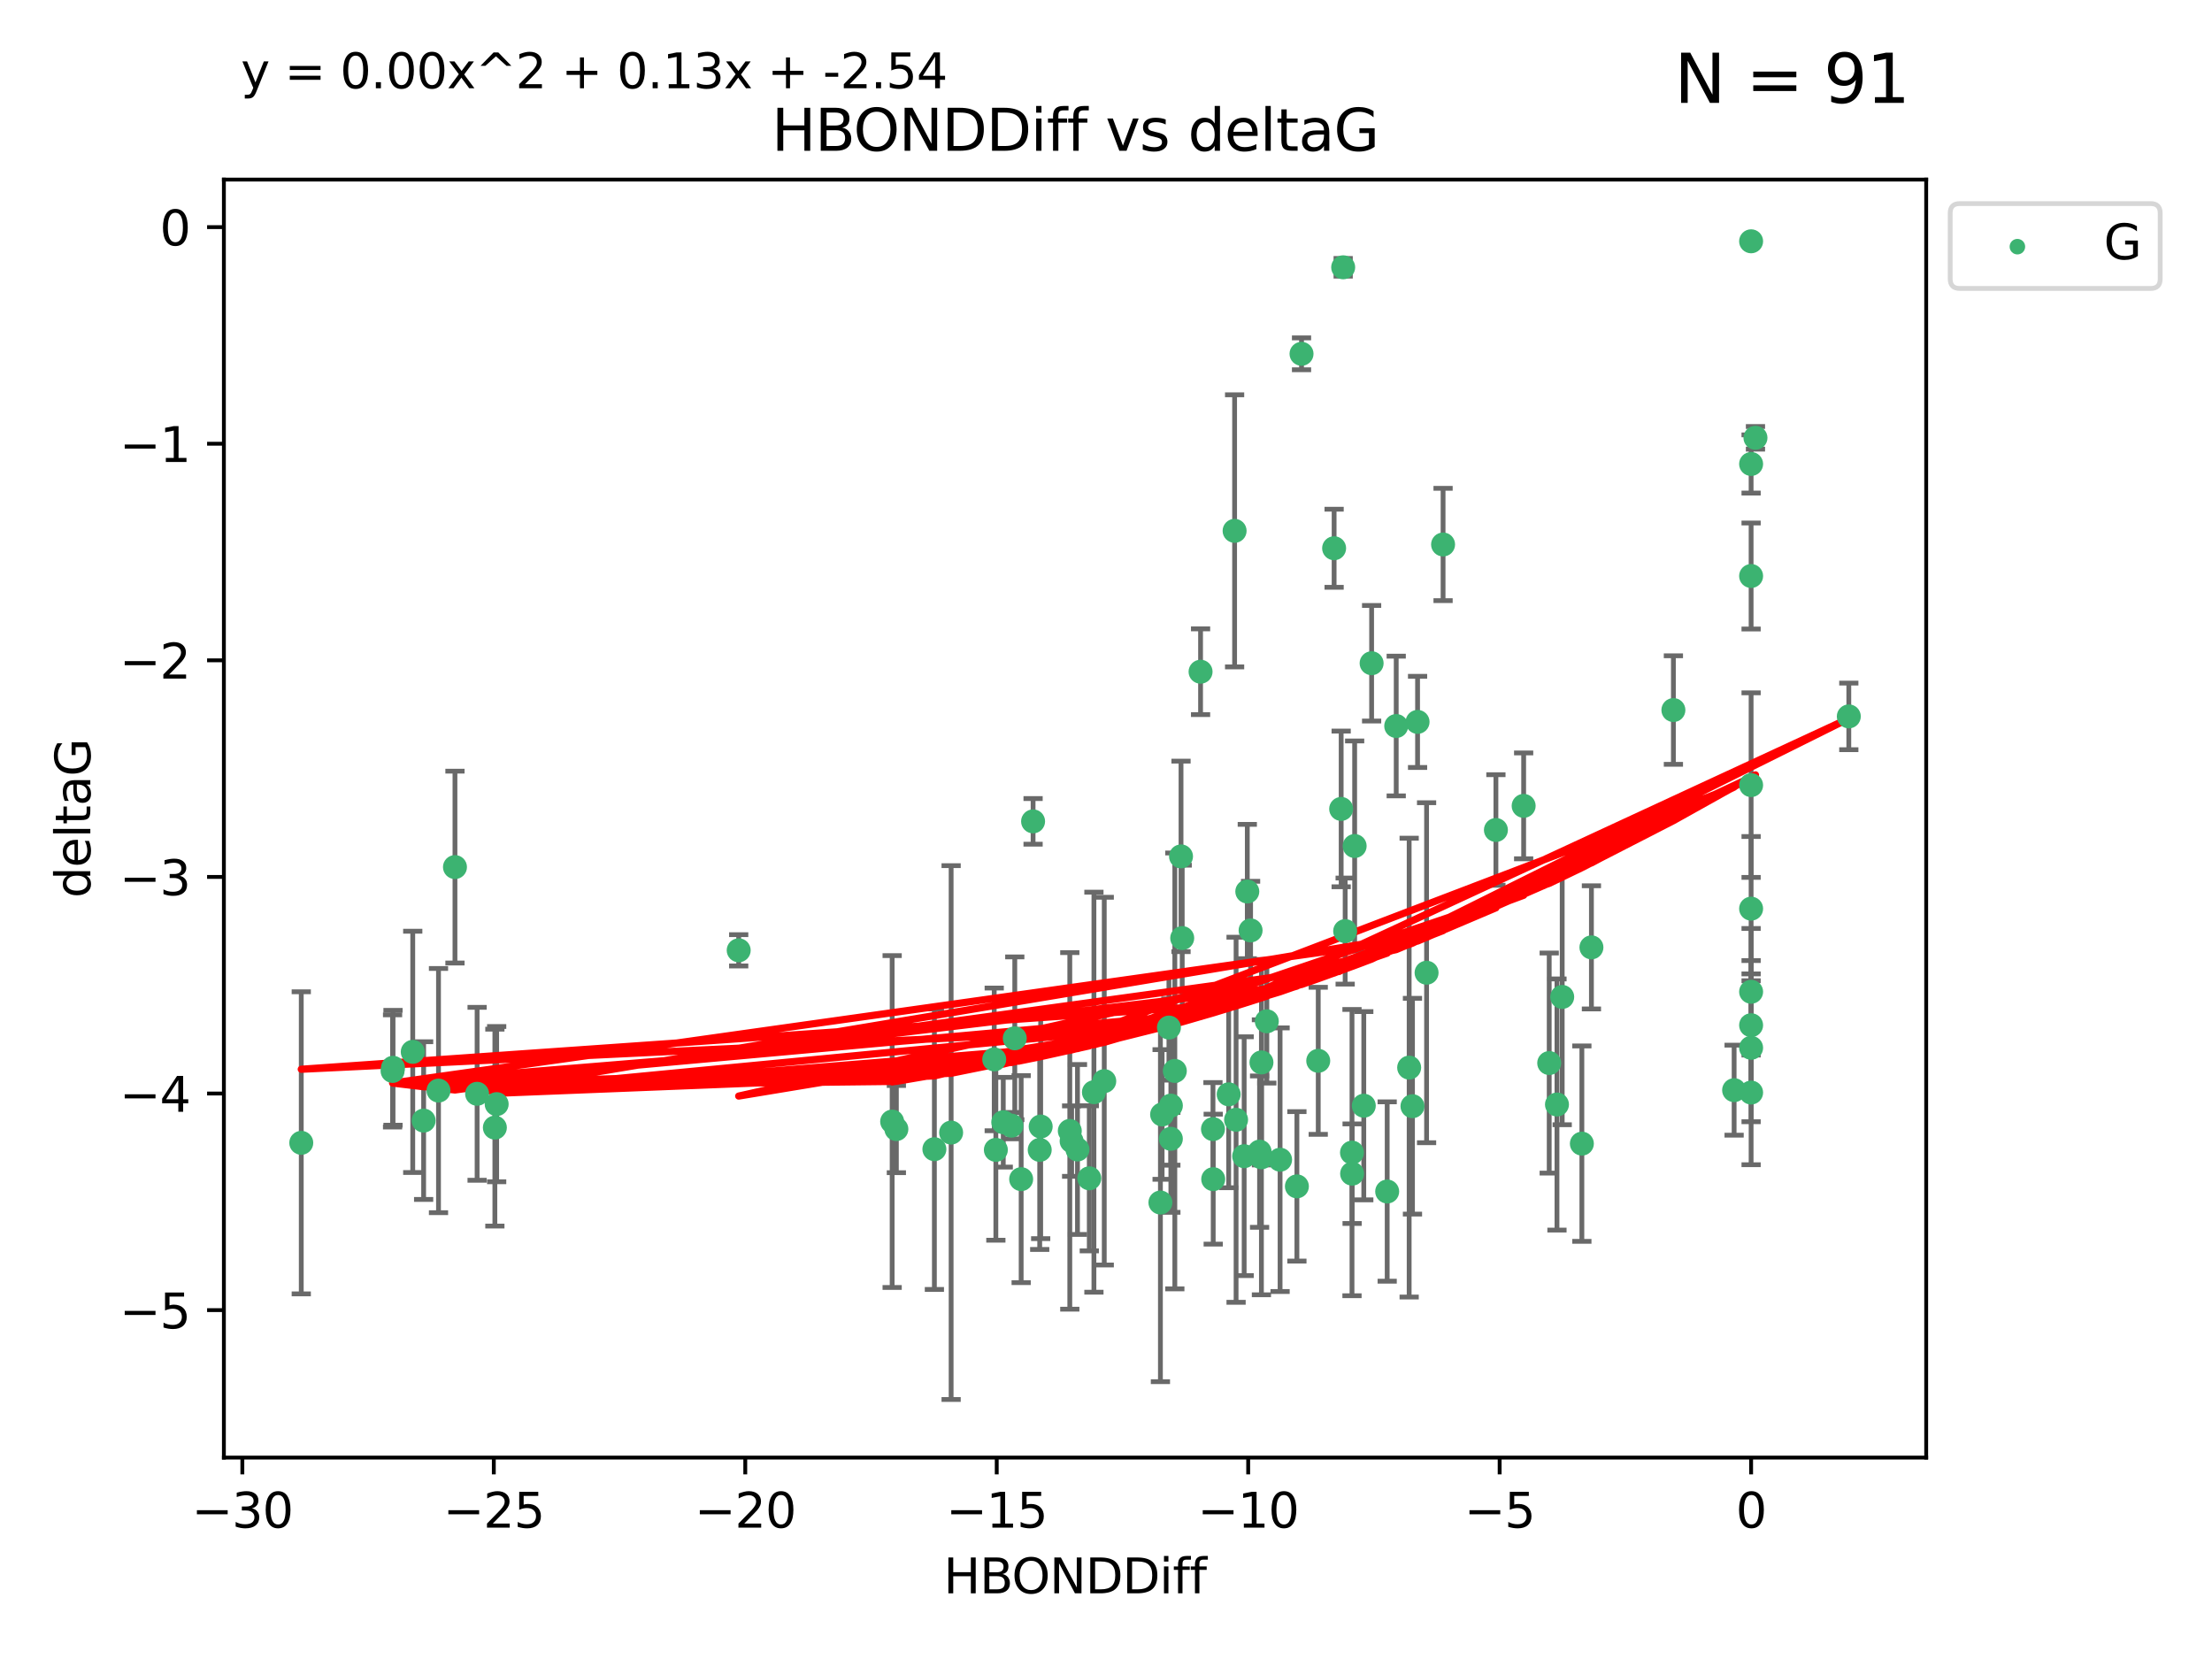 <?xml version="1.0" encoding="utf-8" standalone="no"?>
<!DOCTYPE svg PUBLIC "-//W3C//DTD SVG 1.1//EN"
  "http://www.w3.org/Graphics/SVG/1.1/DTD/svg11.dtd">
<svg xmlns:xlink="http://www.w3.org/1999/xlink" width="460.8pt" height="345.6pt" viewBox="0 0 460.8 345.6" xmlns="http://www.w3.org/2000/svg" version="1.1">
 <defs>
  <style type="text/css">*{stroke-linejoin: round; stroke-linecap: butt}</style>
 </defs>
 <g id="figure_1">
  <g id="patch_1">
   <path d="M 0 345.6 
L 460.8 345.6 
L 460.8 0 
L 0 0 
z
" style="fill: #ffffff"/>
  </g>
  <g id="axes_1">
   <g id="patch_2">
    <path d="M 46.64 303.64 
L 401.26 303.64 
L 401.26 37.411 
L 46.64 37.411 
z
" style="fill: #ffffff"/>
   </g>
   <g id="PathCollection_1">
    <defs>
     <path id="m22ef4ca8ef" d="M 0 1.118 
C 0.297 1.118 0.581 1 0.791 0.791 
C 1 0.581 1.118 0.297 1.118 0 
C 1.118 -0.297 1 -0.581 0.791 -0.791 
C 0.581 -1 0.297 -1.118 0 -1.118 
C -0.297 -1.118 -0.581 -1 -0.791 -0.791 
C -1 -0.581 -1.118 -0.297 -1.118 0 
C -1.118 0.297 -1 0.581 -0.791 0.791 
C -0.581 1 -0.297 1.118 0 1.118 
z
" style="stroke: #3cb371"/>
    </defs>
    <g clip-path="url(#p07df3b6956)">
     <use xlink:href="#m22ef4ca8ef" x="212.727" y="245.636" style="fill: #3cb371; stroke: #3cb371"/>
     <use xlink:href="#m22ef4ca8ef" x="216.592" y="239.545" style="fill: #3cb371; stroke: #3cb371"/>
     <use xlink:href="#m22ef4ca8ef" x="260.521" y="193.822" style="fill: #3cb371; stroke: #3cb371"/>
     <use xlink:href="#m22ef4ca8ef" x="252.685" y="235.21" style="fill: #3cb371; stroke: #3cb371"/>
     <use xlink:href="#m22ef4ca8ef" x="85.983" y="219.121" style="fill: #3cb371; stroke: #3cb371"/>
     <use xlink:href="#m22ef4ca8ef" x="207.116" y="220.694" style="fill: #3cb371; stroke: #3cb371"/>
     <use xlink:href="#m22ef4ca8ef" x="226.919" y="245.465" style="fill: #3cb371; stroke: #3cb371"/>
     <use xlink:href="#m22ef4ca8ef" x="216.793" y="234.679" style="fill: #3cb371; stroke: #3cb371"/>
     <use xlink:href="#m22ef4ca8ef" x="186.73" y="235.209" style="fill: #3cb371; stroke: #3cb371"/>
     <use xlink:href="#m22ef4ca8ef" x="88.251" y="233.438" style="fill: #3cb371; stroke: #3cb371"/>
     <use xlink:href="#m22ef4ca8ef" x="81.87" y="222.438" style="fill: #3cb371; stroke: #3cb371"/>
     <use xlink:href="#m22ef4ca8ef" x="94.778" y="180.628" style="fill: #3cb371; stroke: #3cb371"/>
     <use xlink:href="#m22ef4ca8ef" x="281.671" y="244.499" style="fill: #3cb371; stroke: #3cb371"/>
     <use xlink:href="#m22ef4ca8ef" x="207.456" y="239.542" style="fill: #3cb371; stroke: #3cb371"/>
     <use xlink:href="#m22ef4ca8ef" x="262.785" y="221.322" style="fill: #3cb371; stroke: #3cb371"/>
     <use xlink:href="#m22ef4ca8ef" x="194.65" y="239.396" style="fill: #3cb371; stroke: #3cb371"/>
     <use xlink:href="#m22ef4ca8ef" x="103.09" y="234.902" style="fill: #3cb371; stroke: #3cb371"/>
     <use xlink:href="#m22ef4ca8ef" x="198.137" y="235.937" style="fill: #3cb371; stroke: #3cb371"/>
     <use xlink:href="#m22ef4ca8ef" x="230.037" y="225.218" style="fill: #3cb371; stroke: #3cb371"/>
     <use xlink:href="#m22ef4ca8ef" x="270.168" y="247.139" style="fill: #3cb371; stroke: #3cb371"/>
     <use xlink:href="#m22ef4ca8ef" x="224.458" y="239.458" style="fill: #3cb371; stroke: #3cb371"/>
     <use xlink:href="#m22ef4ca8ef" x="257.499" y="233.267" style="fill: #3cb371; stroke: #3cb371"/>
     <use xlink:href="#m22ef4ca8ef" x="262.393" y="239.905" style="fill: #3cb371; stroke: #3cb371"/>
     <use xlink:href="#m22ef4ca8ef" x="241.737" y="250.507" style="fill: #3cb371; stroke: #3cb371"/>
     <use xlink:href="#m22ef4ca8ef" x="62.759" y="238.074" style="fill: #3cb371; stroke: #3cb371"/>
     <use xlink:href="#m22ef4ca8ef" x="259.181" y="240.856" style="fill: #3cb371; stroke: #3cb371"/>
     <use xlink:href="#m22ef4ca8ef" x="208.999" y="233.778" style="fill: #3cb371; stroke: #3cb371"/>
     <use xlink:href="#m22ef4ca8ef" x="103.465" y="230.01" style="fill: #3cb371; stroke: #3cb371"/>
     <use xlink:href="#m22ef4ca8ef" x="227.884" y="227.525" style="fill: #3cb371; stroke: #3cb371"/>
     <use xlink:href="#m22ef4ca8ef" x="257.191" y="110.585" style="fill: #3cb371; stroke: #3cb371"/>
     <use xlink:href="#m22ef4ca8ef" x="288.976" y="248.215" style="fill: #3cb371; stroke: #3cb371"/>
     <use xlink:href="#m22ef4ca8ef" x="210.703" y="234.491" style="fill: #3cb371; stroke: #3cb371"/>
     <use xlink:href="#m22ef4ca8ef" x="243.913" y="230.321" style="fill: #3cb371; stroke: #3cb371"/>
     <use xlink:href="#m22ef4ca8ef" x="222.859" y="235.588" style="fill: #3cb371; stroke: #3cb371"/>
     <use xlink:href="#m22ef4ca8ef" x="262.778" y="241.086" style="fill: #3cb371; stroke: #3cb371"/>
     <use xlink:href="#m22ef4ca8ef" x="263.902" y="212.755" style="fill: #3cb371; stroke: #3cb371"/>
     <use xlink:href="#m22ef4ca8ef" x="185.851" y="233.64" style="fill: #3cb371; stroke: #3cb371"/>
     <use xlink:href="#m22ef4ca8ef" x="223.24" y="237.715" style="fill: #3cb371; stroke: #3cb371"/>
     <use xlink:href="#m22ef4ca8ef" x="255.956" y="227.969" style="fill: #3cb371; stroke: #3cb371"/>
     <use xlink:href="#m22ef4ca8ef" x="246.277" y="195.418" style="fill: #3cb371; stroke: #3cb371"/>
     <use xlink:href="#m22ef4ca8ef" x="252.735" y="245.638" style="fill: #3cb371; stroke: #3cb371"/>
     <use xlink:href="#m22ef4ca8ef" x="385.141" y="149.237" style="fill: #3cb371; stroke: #3cb371"/>
     <use xlink:href="#m22ef4ca8ef" x="280.223" y="193.962" style="fill: #3cb371; stroke: #3cb371"/>
     <use xlink:href="#m22ef4ca8ef" x="266.665" y="241.588" style="fill: #3cb371; stroke: #3cb371"/>
     <use xlink:href="#m22ef4ca8ef" x="242.09" y="232.165" style="fill: #3cb371; stroke: #3cb371"/>
     <use xlink:href="#m22ef4ca8ef" x="281.646" y="240.11" style="fill: #3cb371; stroke: #3cb371"/>
     <use xlink:href="#m22ef4ca8ef" x="284.101" y="230.339" style="fill: #3cb371; stroke: #3cb371"/>
     <use xlink:href="#m22ef4ca8ef" x="243.909" y="237.234" style="fill: #3cb371; stroke: #3cb371"/>
     <use xlink:href="#m22ef4ca8ef" x="282.198" y="176.241" style="fill: #3cb371; stroke: #3cb371"/>
     <use xlink:href="#m22ef4ca8ef" x="274.613" y="220.986" style="fill: #3cb371; stroke: #3cb371"/>
     <use xlink:href="#m22ef4ca8ef" x="271.132" y="73.708" style="fill: #3cb371; stroke: #3cb371"/>
     <use xlink:href="#m22ef4ca8ef" x="91.348" y="227.188" style="fill: #3cb371; stroke: #3cb371"/>
     <use xlink:href="#m22ef4ca8ef" x="211.397" y="216.298" style="fill: #3cb371; stroke: #3cb371"/>
     <use xlink:href="#m22ef4ca8ef" x="361.249" y="227.101" style="fill: #3cb371; stroke: #3cb371"/>
     <use xlink:href="#m22ef4ca8ef" x="297.182" y="202.635" style="fill: #3cb371; stroke: #3cb371"/>
     <use xlink:href="#m22ef4ca8ef" x="81.78" y="223.095" style="fill: #3cb371; stroke: #3cb371"/>
     <use xlink:href="#m22ef4ca8ef" x="250.1" y="139.931" style="fill: #3cb371; stroke: #3cb371"/>
     <use xlink:href="#m22ef4ca8ef" x="277.921" y="114.208" style="fill: #3cb371; stroke: #3cb371"/>
     <use xlink:href="#m22ef4ca8ef" x="300.619" y="113.426" style="fill: #3cb371; stroke: #3cb371"/>
     <use xlink:href="#m22ef4ca8ef" x="99.391" y="227.86" style="fill: #3cb371; stroke: #3cb371"/>
     <use xlink:href="#m22ef4ca8ef" x="243.51" y="214.058" style="fill: #3cb371; stroke: #3cb371"/>
     <use xlink:href="#m22ef4ca8ef" x="317.404" y="167.877" style="fill: #3cb371; stroke: #3cb371"/>
     <use xlink:href="#m22ef4ca8ef" x="246.028" y="178.402" style="fill: #3cb371; stroke: #3cb371"/>
     <use xlink:href="#m22ef4ca8ef" x="244.738" y="223.093" style="fill: #3cb371; stroke: #3cb371"/>
     <use xlink:href="#m22ef4ca8ef" x="153.884" y="197.967" style="fill: #3cb371; stroke: #3cb371"/>
     <use xlink:href="#m22ef4ca8ef" x="290.858" y="151.245" style="fill: #3cb371; stroke: #3cb371"/>
     <use xlink:href="#m22ef4ca8ef" x="311.626" y="172.901" style="fill: #3cb371; stroke: #3cb371"/>
     <use xlink:href="#m22ef4ca8ef" x="295.306" y="150.385" style="fill: #3cb371; stroke: #3cb371"/>
     <use xlink:href="#m22ef4ca8ef" x="325.435" y="207.68" style="fill: #3cb371; stroke: #3cb371"/>
     <use xlink:href="#m22ef4ca8ef" x="324.345" y="230.088" style="fill: #3cb371; stroke: #3cb371"/>
     <use xlink:href="#m22ef4ca8ef" x="293.554" y="222.403" style="fill: #3cb371; stroke: #3cb371"/>
     <use xlink:href="#m22ef4ca8ef" x="364.788" y="227.599" style="fill: #3cb371; stroke: #3cb371"/>
     <use xlink:href="#m22ef4ca8ef" x="364.788" y="189.289" style="fill: #3cb371; stroke: #3cb371"/>
     <use xlink:href="#m22ef4ca8ef" x="331.524" y="197.354" style="fill: #3cb371; stroke: #3cb371"/>
     <use xlink:href="#m22ef4ca8ef" x="364.788" y="206.604" style="fill: #3cb371; stroke: #3cb371"/>
     <use xlink:href="#m22ef4ca8ef" x="279.809" y="55.682" style="fill: #3cb371; stroke: #3cb371"/>
     <use xlink:href="#m22ef4ca8ef" x="285.733" y="138.164" style="fill: #3cb371; stroke: #3cb371"/>
     <use xlink:href="#m22ef4ca8ef" x="364.788" y="213.569" style="fill: #3cb371; stroke: #3cb371"/>
     <use xlink:href="#m22ef4ca8ef" x="364.788" y="119.992" style="fill: #3cb371; stroke: #3cb371"/>
     <use xlink:href="#m22ef4ca8ef" x="364.788" y="50.266" style="fill: #3cb371; stroke: #3cb371"/>
     <use xlink:href="#m22ef4ca8ef" x="294.244" y="230.443" style="fill: #3cb371; stroke: #3cb371"/>
     <use xlink:href="#m22ef4ca8ef" x="259.835" y="185.719" style="fill: #3cb371; stroke: #3cb371"/>
     <use xlink:href="#m22ef4ca8ef" x="215.21" y="171.107" style="fill: #3cb371; stroke: #3cb371"/>
     <use xlink:href="#m22ef4ca8ef" x="322.729" y="221.454" style="fill: #3cb371; stroke: #3cb371"/>
     <use xlink:href="#m22ef4ca8ef" x="329.532" y="238.241" style="fill: #3cb371; stroke: #3cb371"/>
     <use xlink:href="#m22ef4ca8ef" x="348.6" y="147.918" style="fill: #3cb371; stroke: #3cb371"/>
     <use xlink:href="#m22ef4ca8ef" x="365.695" y="91.203" style="fill: #3cb371; stroke: #3cb371"/>
     <use xlink:href="#m22ef4ca8ef" x="364.788" y="218.278" style="fill: #3cb371; stroke: #3cb371"/>
     <use xlink:href="#m22ef4ca8ef" x="364.788" y="163.553" style="fill: #3cb371; stroke: #3cb371"/>
     <use xlink:href="#m22ef4ca8ef" x="364.788" y="96.654" style="fill: #3cb371; stroke: #3cb371"/>
     <use xlink:href="#m22ef4ca8ef" x="279.389" y="168.513" style="fill: #3cb371; stroke: #3cb371"/>
    </g>
   </g>
   <g id="matplotlib.axis_1">
    <g id="xtick_1">
     <g id="line2d_1">
      <defs>
       <path id="m1d12472637" d="M 0 0 
L 0 3.5 
" style="stroke: #000000; stroke-width: 0.8"/>
      </defs>
      <g>
       <use xlink:href="#m1d12472637" x="50.486" y="303.64" style="stroke: #000000; stroke-width: 0.8"/>
      </g>
     </g>
     <g id="text_1">
      <!-- −30 -->
      <g transform="translate(39.933 318.238)scale(0.1 -0.1)">
       <defs>
        <path id="DejaVuSans-2212" d="M 678 2272 
L 4684 2272 
L 4684 1741 
L 678 1741 
L 678 2272 
z
" transform="scale(0.016)"/>
        <path id="DejaVuSans-33" d="M 2597 2516 
Q 3050 2419 3304 2112 
Q 3559 1806 3559 1356 
Q 3559 666 3084 287 
Q 2609 -91 1734 -91 
Q 1441 -91 1130 -33 
Q 819 25 488 141 
L 488 750 
Q 750 597 1062 519 
Q 1375 441 1716 441 
Q 2309 441 2620 675 
Q 2931 909 2931 1356 
Q 2931 1769 2642 2001 
Q 2353 2234 1838 2234 
L 1294 2234 
L 1294 2753 
L 1863 2753 
Q 2328 2753 2575 2939 
Q 2822 3125 2822 3475 
Q 2822 3834 2567 4026 
Q 2313 4219 1838 4219 
Q 1578 4219 1281 4162 
Q 984 4106 628 3988 
L 628 4550 
Q 988 4650 1302 4700 
Q 1616 4750 1894 4750 
Q 2613 4750 3031 4423 
Q 3450 4097 3450 3541 
Q 3450 3153 3228 2886 
Q 3006 2619 2597 2516 
z
" transform="scale(0.016)"/>
        <path id="DejaVuSans-30" d="M 2034 4250 
Q 1547 4250 1301 3770 
Q 1056 3291 1056 2328 
Q 1056 1369 1301 889 
Q 1547 409 2034 409 
Q 2525 409 2770 889 
Q 3016 1369 3016 2328 
Q 3016 3291 2770 3770 
Q 2525 4250 2034 4250 
z
M 2034 4750 
Q 2819 4750 3233 4129 
Q 3647 3509 3647 2328 
Q 3647 1150 3233 529 
Q 2819 -91 2034 -91 
Q 1250 -91 836 529 
Q 422 1150 422 2328 
Q 422 3509 836 4129 
Q 1250 4750 2034 4750 
z
" transform="scale(0.016)"/>
       </defs>
       <use xlink:href="#DejaVuSans-2212"/>
       <use xlink:href="#DejaVuSans-33" x="83.789"/>
       <use xlink:href="#DejaVuSans-30" x="147.412"/>
      </g>
     </g>
    </g>
    <g id="xtick_2">
     <g id="line2d_2">
      <g>
       <use xlink:href="#m1d12472637" x="102.869" y="303.64" style="stroke: #000000; stroke-width: 0.8"/>
      </g>
     </g>
     <g id="text_2">
      <!-- −25 -->
      <g transform="translate(92.317 318.238)scale(0.1 -0.1)">
       <defs>
        <path id="DejaVuSans-32" d="M 1228 531 
L 3431 531 
L 3431 0 
L 469 0 
L 469 531 
Q 828 903 1448 1529 
Q 2069 2156 2228 2338 
Q 2531 2678 2651 2914 
Q 2772 3150 2772 3378 
Q 2772 3750 2511 3984 
Q 2250 4219 1831 4219 
Q 1534 4219 1204 4116 
Q 875 4013 500 3803 
L 500 4441 
Q 881 4594 1212 4672 
Q 1544 4750 1819 4750 
Q 2544 4750 2975 4387 
Q 3406 4025 3406 3419 
Q 3406 3131 3298 2873 
Q 3191 2616 2906 2266 
Q 2828 2175 2409 1742 
Q 1991 1309 1228 531 
z
" transform="scale(0.016)"/>
        <path id="DejaVuSans-35" d="M 691 4666 
L 3169 4666 
L 3169 4134 
L 1269 4134 
L 1269 2991 
Q 1406 3038 1543 3061 
Q 1681 3084 1819 3084 
Q 2600 3084 3056 2656 
Q 3513 2228 3513 1497 
Q 3513 744 3044 326 
Q 2575 -91 1722 -91 
Q 1428 -91 1123 -41 
Q 819 9 494 109 
L 494 744 
Q 775 591 1075 516 
Q 1375 441 1709 441 
Q 2250 441 2565 725 
Q 2881 1009 2881 1497 
Q 2881 1984 2565 2268 
Q 2250 2553 1709 2553 
Q 1456 2553 1204 2497 
Q 953 2441 691 2322 
L 691 4666 
z
" transform="scale(0.016)"/>
       </defs>
       <use xlink:href="#DejaVuSans-2212"/>
       <use xlink:href="#DejaVuSans-32" x="83.789"/>
       <use xlink:href="#DejaVuSans-35" x="147.412"/>
      </g>
     </g>
    </g>
    <g id="xtick_3">
     <g id="line2d_3">
      <g>
       <use xlink:href="#m1d12472637" x="155.253" y="303.64" style="stroke: #000000; stroke-width: 0.8"/>
      </g>
     </g>
     <g id="text_3">
      <!-- −20 -->
      <g transform="translate(144.701 318.238)scale(0.1 -0.1)">
       <use xlink:href="#DejaVuSans-2212"/>
       <use xlink:href="#DejaVuSans-32" x="83.789"/>
       <use xlink:href="#DejaVuSans-30" x="147.412"/>
      </g>
     </g>
    </g>
    <g id="xtick_4">
     <g id="line2d_4">
      <g>
       <use xlink:href="#m1d12472637" x="207.637" y="303.64" style="stroke: #000000; stroke-width: 0.8"/>
      </g>
     </g>
     <g id="text_4">
      <!-- −15 -->
      <g transform="translate(197.084 318.238)scale(0.1 -0.1)">
       <defs>
        <path id="DejaVuSans-31" d="M 794 531 
L 1825 531 
L 1825 4091 
L 703 3866 
L 703 4441 
L 1819 4666 
L 2450 4666 
L 2450 531 
L 3481 531 
L 3481 0 
L 794 0 
L 794 531 
z
" transform="scale(0.016)"/>
       </defs>
       <use xlink:href="#DejaVuSans-2212"/>
       <use xlink:href="#DejaVuSans-31" x="83.789"/>
       <use xlink:href="#DejaVuSans-35" x="147.412"/>
      </g>
     </g>
    </g>
    <g id="xtick_5">
     <g id="line2d_5">
      <g>
       <use xlink:href="#m1d12472637" x="260.02" y="303.64" style="stroke: #000000; stroke-width: 0.8"/>
      </g>
     </g>
     <g id="text_5">
      <!-- −10 -->
      <g transform="translate(249.468 318.238)scale(0.1 -0.1)">
       <use xlink:href="#DejaVuSans-2212"/>
       <use xlink:href="#DejaVuSans-31" x="83.789"/>
       <use xlink:href="#DejaVuSans-30" x="147.412"/>
      </g>
     </g>
    </g>
    <g id="xtick_6">
     <g id="line2d_6">
      <g>
       <use xlink:href="#m1d12472637" x="312.404" y="303.64" style="stroke: #000000; stroke-width: 0.8"/>
      </g>
     </g>
     <g id="text_6">
      <!-- −5 -->
      <g transform="translate(305.033 318.238)scale(0.1 -0.1)">
       <use xlink:href="#DejaVuSans-2212"/>
       <use xlink:href="#DejaVuSans-35" x="83.789"/>
      </g>
     </g>
    </g>
    <g id="xtick_7">
     <g id="line2d_7">
      <g>
       <use xlink:href="#m1d12472637" x="364.788" y="303.64" style="stroke: #000000; stroke-width: 0.8"/>
      </g>
     </g>
     <g id="text_7">
      <!-- 0 -->
      <g transform="translate(361.606 318.238)scale(0.1 -0.1)">
       <use xlink:href="#DejaVuSans-30"/>
      </g>
     </g>
    </g>
    <g id="text_8">
     <!-- HBONDDiff -->
     <g transform="translate(196.561 331.917)scale(0.1 -0.1)">
      <defs>
       <path id="DejaVuSans-48" d="M 628 4666 
L 1259 4666 
L 1259 2753 
L 3553 2753 
L 3553 4666 
L 4184 4666 
L 4184 0 
L 3553 0 
L 3553 2222 
L 1259 2222 
L 1259 0 
L 628 0 
L 628 4666 
z
" transform="scale(0.016)"/>
       <path id="DejaVuSans-42" d="M 1259 2228 
L 1259 519 
L 2272 519 
Q 2781 519 3026 730 
Q 3272 941 3272 1375 
Q 3272 1813 3026 2020 
Q 2781 2228 2272 2228 
L 1259 2228 
z
M 1259 4147 
L 1259 2741 
L 2194 2741 
Q 2656 2741 2882 2914 
Q 3109 3088 3109 3444 
Q 3109 3797 2882 3972 
Q 2656 4147 2194 4147 
L 1259 4147 
z
M 628 4666 
L 2241 4666 
Q 2963 4666 3353 4366 
Q 3744 4066 3744 3513 
Q 3744 3084 3544 2831 
Q 3344 2578 2956 2516 
Q 3422 2416 3680 2098 
Q 3938 1781 3938 1306 
Q 3938 681 3513 340 
Q 3088 0 2303 0 
L 628 0 
L 628 4666 
z
" transform="scale(0.016)"/>
       <path id="DejaVuSans-4f" d="M 2522 4238 
Q 1834 4238 1429 3725 
Q 1025 3213 1025 2328 
Q 1025 1447 1429 934 
Q 1834 422 2522 422 
Q 3209 422 3611 934 
Q 4013 1447 4013 2328 
Q 4013 3213 3611 3725 
Q 3209 4238 2522 4238 
z
M 2522 4750 
Q 3503 4750 4090 4092 
Q 4678 3434 4678 2328 
Q 4678 1225 4090 567 
Q 3503 -91 2522 -91 
Q 1538 -91 948 565 
Q 359 1222 359 2328 
Q 359 3434 948 4092 
Q 1538 4750 2522 4750 
z
" transform="scale(0.016)"/>
       <path id="DejaVuSans-4e" d="M 628 4666 
L 1478 4666 
L 3547 763 
L 3547 4666 
L 4159 4666 
L 4159 0 
L 3309 0 
L 1241 3903 
L 1241 0 
L 628 0 
L 628 4666 
z
" transform="scale(0.016)"/>
       <path id="DejaVuSans-44" d="M 1259 4147 
L 1259 519 
L 2022 519 
Q 2988 519 3436 956 
Q 3884 1394 3884 2338 
Q 3884 3275 3436 3711 
Q 2988 4147 2022 4147 
L 1259 4147 
z
M 628 4666 
L 1925 4666 
Q 3281 4666 3915 4102 
Q 4550 3538 4550 2338 
Q 4550 1131 3912 565 
Q 3275 0 1925 0 
L 628 0 
L 628 4666 
z
" transform="scale(0.016)"/>
       <path id="DejaVuSans-69" d="M 603 3500 
L 1178 3500 
L 1178 0 
L 603 0 
L 603 3500 
z
M 603 4863 
L 1178 4863 
L 1178 4134 
L 603 4134 
L 603 4863 
z
" transform="scale(0.016)"/>
       <path id="DejaVuSans-66" d="M 2375 4863 
L 2375 4384 
L 1825 4384 
Q 1516 4384 1395 4259 
Q 1275 4134 1275 3809 
L 1275 3500 
L 2222 3500 
L 2222 3053 
L 1275 3053 
L 1275 0 
L 697 0 
L 697 3053 
L 147 3053 
L 147 3500 
L 697 3500 
L 697 3744 
Q 697 4328 969 4595 
Q 1241 4863 1831 4863 
L 2375 4863 
z
" transform="scale(0.016)"/>
      </defs>
      <use xlink:href="#DejaVuSans-48"/>
      <use xlink:href="#DejaVuSans-42" x="75.195"/>
      <use xlink:href="#DejaVuSans-4f" x="142.049"/>
      <use xlink:href="#DejaVuSans-4e" x="220.76"/>
      <use xlink:href="#DejaVuSans-44" x="295.564"/>
      <use xlink:href="#DejaVuSans-44" x="372.566"/>
      <use xlink:href="#DejaVuSans-69" x="449.568"/>
      <use xlink:href="#DejaVuSans-66" x="477.352"/>
      <use xlink:href="#DejaVuSans-66" x="512.557"/>
     </g>
    </g>
   </g>
   <g id="matplotlib.axis_2">
    <g id="ytick_1">
     <g id="line2d_8">
      <defs>
       <path id="m244e83d882" d="M 0 0 
L -3.5 0 
" style="stroke: #000000; stroke-width: 0.8"/>
      </defs>
      <g>
       <use xlink:href="#m244e83d882" x="46.64" y="272.918" style="stroke: #000000; stroke-width: 0.8"/>
      </g>
     </g>
     <g id="text_9">
      <!-- −5 -->
      <g transform="translate(24.898 276.717)scale(0.1 -0.1)">
       <use xlink:href="#DejaVuSans-2212"/>
       <use xlink:href="#DejaVuSans-35" x="83.789"/>
      </g>
     </g>
    </g>
    <g id="ytick_2">
     <g id="line2d_9">
      <g>
       <use xlink:href="#m244e83d882" x="46.64" y="227.798" style="stroke: #000000; stroke-width: 0.8"/>
      </g>
     </g>
     <g id="text_10">
      <!-- −4 -->
      <g transform="translate(24.898 231.598)scale(0.1 -0.1)">
       <defs>
        <path id="DejaVuSans-34" d="M 2419 4116 
L 825 1625 
L 2419 1625 
L 2419 4116 
z
M 2253 4666 
L 3047 4666 
L 3047 1625 
L 3713 1625 
L 3713 1100 
L 3047 1100 
L 3047 0 
L 2419 0 
L 2419 1100 
L 313 1100 
L 313 1709 
L 2253 4666 
z
" transform="scale(0.016)"/>
       </defs>
       <use xlink:href="#DejaVuSans-2212"/>
       <use xlink:href="#DejaVuSans-34" x="83.789"/>
      </g>
     </g>
    </g>
    <g id="ytick_3">
     <g id="line2d_10">
      <g>
       <use xlink:href="#m244e83d882" x="46.64" y="182.678" style="stroke: #000000; stroke-width: 0.8"/>
      </g>
     </g>
     <g id="text_11">
      <!-- −3 -->
      <g transform="translate(24.898 186.478)scale(0.1 -0.1)">
       <use xlink:href="#DejaVuSans-2212"/>
       <use xlink:href="#DejaVuSans-33" x="83.789"/>
      </g>
     </g>
    </g>
    <g id="ytick_4">
     <g id="line2d_11">
      <g>
       <use xlink:href="#m244e83d882" x="46.64" y="137.559" style="stroke: #000000; stroke-width: 0.8"/>
      </g>
     </g>
     <g id="text_12">
      <!-- −2 -->
      <g transform="translate(24.898 141.358)scale(0.1 -0.1)">
       <use xlink:href="#DejaVuSans-2212"/>
       <use xlink:href="#DejaVuSans-32" x="83.789"/>
      </g>
     </g>
    </g>
    <g id="ytick_5">
     <g id="line2d_12">
      <g>
       <use xlink:href="#m244e83d882" x="46.64" y="92.439" style="stroke: #000000; stroke-width: 0.8"/>
      </g>
     </g>
     <g id="text_13">
      <!-- −1 -->
      <g transform="translate(24.898 96.238)scale(0.1 -0.1)">
       <use xlink:href="#DejaVuSans-2212"/>
       <use xlink:href="#DejaVuSans-31" x="83.789"/>
      </g>
     </g>
    </g>
    <g id="ytick_6">
     <g id="line2d_13">
      <g>
       <use xlink:href="#m244e83d882" x="46.64" y="47.319" style="stroke: #000000; stroke-width: 0.8"/>
      </g>
     </g>
     <g id="text_14">
      <!-- 0 -->
      <g transform="translate(33.278 51.118)scale(0.1 -0.1)">
       <use xlink:href="#DejaVuSans-30"/>
      </g>
     </g>
    </g>
    <g id="text_15">
     <!-- deltaG -->
     <g transform="translate(18.818 187.064)rotate(-90)scale(0.1 -0.1)">
      <defs>
       <path id="DejaVuSans-64" d="M 2906 2969 
L 2906 4863 
L 3481 4863 
L 3481 0 
L 2906 0 
L 2906 525 
Q 2725 213 2448 61 
Q 2172 -91 1784 -91 
Q 1150 -91 751 415 
Q 353 922 353 1747 
Q 353 2572 751 3078 
Q 1150 3584 1784 3584 
Q 2172 3584 2448 3432 
Q 2725 3281 2906 2969 
z
M 947 1747 
Q 947 1113 1208 752 
Q 1469 391 1925 391 
Q 2381 391 2643 752 
Q 2906 1113 2906 1747 
Q 2906 2381 2643 2742 
Q 2381 3103 1925 3103 
Q 1469 3103 1208 2742 
Q 947 2381 947 1747 
z
" transform="scale(0.016)"/>
       <path id="DejaVuSans-65" d="M 3597 1894 
L 3597 1613 
L 953 1613 
Q 991 1019 1311 708 
Q 1631 397 2203 397 
Q 2534 397 2845 478 
Q 3156 559 3463 722 
L 3463 178 
Q 3153 47 2828 -22 
Q 2503 -91 2169 -91 
Q 1331 -91 842 396 
Q 353 884 353 1716 
Q 353 2575 817 3079 
Q 1281 3584 2069 3584 
Q 2775 3584 3186 3129 
Q 3597 2675 3597 1894 
z
M 3022 2063 
Q 3016 2534 2758 2815 
Q 2500 3097 2075 3097 
Q 1594 3097 1305 2825 
Q 1016 2553 972 2059 
L 3022 2063 
z
" transform="scale(0.016)"/>
       <path id="DejaVuSans-6c" d="M 603 4863 
L 1178 4863 
L 1178 0 
L 603 0 
L 603 4863 
z
" transform="scale(0.016)"/>
       <path id="DejaVuSans-74" d="M 1172 4494 
L 1172 3500 
L 2356 3500 
L 2356 3053 
L 1172 3053 
L 1172 1153 
Q 1172 725 1289 603 
Q 1406 481 1766 481 
L 2356 481 
L 2356 0 
L 1766 0 
Q 1100 0 847 248 
Q 594 497 594 1153 
L 594 3053 
L 172 3053 
L 172 3500 
L 594 3500 
L 594 4494 
L 1172 4494 
z
" transform="scale(0.016)"/>
       <path id="DejaVuSans-61" d="M 2194 1759 
Q 1497 1759 1228 1600 
Q 959 1441 959 1056 
Q 959 750 1161 570 
Q 1363 391 1709 391 
Q 2188 391 2477 730 
Q 2766 1069 2766 1631 
L 2766 1759 
L 2194 1759 
z
M 3341 1997 
L 3341 0 
L 2766 0 
L 2766 531 
Q 2569 213 2275 61 
Q 1981 -91 1556 -91 
Q 1019 -91 701 211 
Q 384 513 384 1019 
Q 384 1609 779 1909 
Q 1175 2209 1959 2209 
L 2766 2209 
L 2766 2266 
Q 2766 2663 2505 2880 
Q 2244 3097 1772 3097 
Q 1472 3097 1187 3025 
Q 903 2953 641 2809 
L 641 3341 
Q 956 3463 1253 3523 
Q 1550 3584 1831 3584 
Q 2591 3584 2966 3190 
Q 3341 2797 3341 1997 
z
" transform="scale(0.016)"/>
       <path id="DejaVuSans-47" d="M 3809 666 
L 3809 1919 
L 2778 1919 
L 2778 2438 
L 4434 2438 
L 4434 434 
Q 4069 175 3628 42 
Q 3188 -91 2688 -91 
Q 1594 -91 976 548 
Q 359 1188 359 2328 
Q 359 3472 976 4111 
Q 1594 4750 2688 4750 
Q 3144 4750 3555 4637 
Q 3966 4525 4313 4306 
L 4313 3634 
Q 3963 3931 3569 4081 
Q 3175 4231 2741 4231 
Q 1884 4231 1454 3753 
Q 1025 3275 1025 2328 
Q 1025 1384 1454 906 
Q 1884 428 2741 428 
Q 3075 428 3337 486 
Q 3600 544 3809 666 
z
" transform="scale(0.016)"/>
      </defs>
      <use xlink:href="#DejaVuSans-64"/>
      <use xlink:href="#DejaVuSans-65" x="63.477"/>
      <use xlink:href="#DejaVuSans-6c" x="125"/>
      <use xlink:href="#DejaVuSans-74" x="152.783"/>
      <use xlink:href="#DejaVuSans-61" x="191.992"/>
      <use xlink:href="#DejaVuSans-47" x="253.271"/>
     </g>
    </g>
   </g>
   <g id="LineCollection_1">
    <path d="M 212.727 267.198 
L 212.727 224.073 
" clip-path="url(#p07df3b6956)" style="fill: none; stroke: #696969"/>
    <path d="M 216.592 260.283 
L 216.592 218.806 
" clip-path="url(#p07df3b6956)" style="fill: none; stroke: #696969"/>
    <path d="M 260.521 204.051 
L 260.521 183.593 
" clip-path="url(#p07df3b6956)" style="fill: none; stroke: #696969"/>
    <path d="M 252.685 244.896 
L 252.685 225.523 
" clip-path="url(#p07df3b6956)" style="fill: none; stroke: #696969"/>
    <path d="M 85.983 244.252 
L 85.983 193.99 
" clip-path="url(#p07df3b6956)" style="fill: none; stroke: #696969"/>
    <path d="M 207.116 235.555 
L 207.116 205.832 
" clip-path="url(#p07df3b6956)" style="fill: none; stroke: #696969"/>
    <path d="M 226.919 260.581 
L 226.919 230.349 
" clip-path="url(#p07df3b6956)" style="fill: none; stroke: #696969"/>
    <path d="M 216.793 258.027 
L 216.793 211.332 
" clip-path="url(#p07df3b6956)" style="fill: none; stroke: #696969"/>
    <path d="M 186.73 244.293 
L 186.73 226.126 
" clip-path="url(#p07df3b6956)" style="fill: none; stroke: #696969"/>
    <path d="M 88.251 249.866 
L 88.251 217.01 
" clip-path="url(#p07df3b6956)" style="fill: none; stroke: #696969"/>
    <path d="M 81.87 234.399 
L 81.87 210.477 
" clip-path="url(#p07df3b6956)" style="fill: none; stroke: #696969"/>
    <path d="M 94.778 200.612 
L 94.778 160.644 
" clip-path="url(#p07df3b6956)" style="fill: none; stroke: #696969"/>
    <path d="M 281.671 254.873 
L 281.671 234.125 
" clip-path="url(#p07df3b6956)" style="fill: none; stroke: #696969"/>
    <path d="M 207.456 258.359 
L 207.456 220.725 
" clip-path="url(#p07df3b6956)" style="fill: none; stroke: #696969"/>
    <path d="M 262.785 242.676 
L 262.785 199.969 
" clip-path="url(#p07df3b6956)" style="fill: none; stroke: #696969"/>
    <path d="M 194.65 268.614 
L 194.65 210.178 
" clip-path="url(#p07df3b6956)" style="fill: none; stroke: #696969"/>
    <path d="M 103.09 255.409 
L 103.09 214.396 
" clip-path="url(#p07df3b6956)" style="fill: none; stroke: #696969"/>
    <path d="M 198.137 291.539 
L 198.137 180.336 
" clip-path="url(#p07df3b6956)" style="fill: none; stroke: #696969"/>
    <path d="M 230.037 263.519 
L 230.037 186.917 
" clip-path="url(#p07df3b6956)" style="fill: none; stroke: #696969"/>
    <path d="M 270.168 262.704 
L 270.168 231.574 
" clip-path="url(#p07df3b6956)" style="fill: none; stroke: #696969"/>
    <path d="M 224.458 257.155 
L 224.458 221.76 
" clip-path="url(#p07df3b6956)" style="fill: none; stroke: #696969"/>
    <path d="M 257.499 271.293 
L 257.499 195.242 
" clip-path="url(#p07df3b6956)" style="fill: none; stroke: #696969"/>
    <path d="M 262.393 255.67 
L 262.393 224.14 
" clip-path="url(#p07df3b6956)" style="fill: none; stroke: #696969"/>
    <path d="M 241.737 287.827 
L 241.737 213.187 
" clip-path="url(#p07df3b6956)" style="fill: none; stroke: #696969"/>
    <path d="M 62.759 269.539 
L 62.759 206.608 
" clip-path="url(#p07df3b6956)" style="fill: none; stroke: #696969"/>
    <path d="M 259.181 265.736 
L 259.181 215.976 
" clip-path="url(#p07df3b6956)" style="fill: none; stroke: #696969"/>
    <path d="M 208.999 243.123 
L 208.999 224.432 
" clip-path="url(#p07df3b6956)" style="fill: none; stroke: #696969"/>
    <path d="M 103.465 246.181 
L 103.465 213.838 
" clip-path="url(#p07df3b6956)" style="fill: none; stroke: #696969"/>
    <path d="M 227.884 269.191 
L 227.884 185.858 
" clip-path="url(#p07df3b6956)" style="fill: none; stroke: #696969"/>
    <path d="M 257.191 138.926 
L 257.191 82.244 
" clip-path="url(#p07df3b6956)" style="fill: none; stroke: #696969"/>
    <path d="M 288.976 266.897 
L 288.976 229.533 
" clip-path="url(#p07df3b6956)" style="fill: none; stroke: #696969"/>
    <path d="M 210.703 237.236 
L 210.703 231.747 
" clip-path="url(#p07df3b6956)" style="fill: none; stroke: #696969"/>
    <path d="M 243.913 252.551 
L 243.913 208.09 
" clip-path="url(#p07df3b6956)" style="fill: none; stroke: #696969"/>
    <path d="M 222.859 272.729 
L 222.859 198.446 
" clip-path="url(#p07df3b6956)" style="fill: none; stroke: #696969"/>
    <path d="M 262.778 269.728 
L 262.778 212.445 
" clip-path="url(#p07df3b6956)" style="fill: none; stroke: #696969"/>
    <path d="M 263.902 225.622 
L 263.902 199.887 
" clip-path="url(#p07df3b6956)" style="fill: none; stroke: #696969"/>
    <path d="M 185.851 268.206 
L 185.851 199.074 
" clip-path="url(#p07df3b6956)" style="fill: none; stroke: #696969"/>
    <path d="M 223.24 245.053 
L 223.24 230.377 
" clip-path="url(#p07df3b6956)" style="fill: none; stroke: #696969"/>
    <path d="M 255.956 247.429 
L 255.956 208.509 
" clip-path="url(#p07df3b6956)" style="fill: none; stroke: #696969"/>
    <path d="M 246.277 210.604 
L 246.277 180.232 
" clip-path="url(#p07df3b6956)" style="fill: none; stroke: #696969"/>
    <path d="M 252.735 259.171 
L 252.735 232.105 
" clip-path="url(#p07df3b6956)" style="fill: none; stroke: #696969"/>
    <path d="M 385.141 156.175 
L 385.141 142.299 
" clip-path="url(#p07df3b6956)" style="fill: none; stroke: #696969"/>
    <path d="M 280.223 205.006 
L 280.223 182.917 
" clip-path="url(#p07df3b6956)" style="fill: none; stroke: #696969"/>
    <path d="M 266.665 269.045 
L 266.665 214.131 
" clip-path="url(#p07df3b6956)" style="fill: none; stroke: #696969"/>
    <path d="M 242.09 245.672 
L 242.09 218.658 
" clip-path="url(#p07df3b6956)" style="fill: none; stroke: #696969"/>
    <path d="M 281.646 269.924 
L 281.646 210.295 
" clip-path="url(#p07df3b6956)" style="fill: none; stroke: #696969"/>
    <path d="M 284.101 249.949 
L 284.101 210.73 
" clip-path="url(#p07df3b6956)" style="fill: none; stroke: #696969"/>
    <path d="M 243.909 242.726 
L 243.909 231.742 
" clip-path="url(#p07df3b6956)" style="fill: none; stroke: #696969"/>
    <path d="M 282.198 198.125 
L 282.198 154.357 
" clip-path="url(#p07df3b6956)" style="fill: none; stroke: #696969"/>
    <path d="M 274.613 236.302 
L 274.613 205.67 
" clip-path="url(#p07df3b6956)" style="fill: none; stroke: #696969"/>
    <path d="M 271.132 77.029 
L 271.132 70.387 
" clip-path="url(#p07df3b6956)" style="fill: none; stroke: #696969"/>
    <path d="M 91.348 252.626 
L 91.348 201.75 
" clip-path="url(#p07df3b6956)" style="fill: none; stroke: #696969"/>
    <path d="M 211.397 233.251 
L 211.397 199.345 
" clip-path="url(#p07df3b6956)" style="fill: none; stroke: #696969"/>
    <path d="M 361.249 236.473 
L 361.249 217.729 
" clip-path="url(#p07df3b6956)" style="fill: none; stroke: #696969"/>
    <path d="M 297.182 238.046 
L 297.182 167.224 
" clip-path="url(#p07df3b6956)" style="fill: none; stroke: #696969"/>
    <path d="M 81.78 234.78 
L 81.78 211.409 
" clip-path="url(#p07df3b6956)" style="fill: none; stroke: #696969"/>
    <path d="M 250.1 148.86 
L 250.1 131.003 
" clip-path="url(#p07df3b6956)" style="fill: none; stroke: #696969"/>
    <path d="M 277.921 122.343 
L 277.921 106.074 
" clip-path="url(#p07df3b6956)" style="fill: none; stroke: #696969"/>
    <path d="M 300.619 125.126 
L 300.619 101.726 
" clip-path="url(#p07df3b6956)" style="fill: none; stroke: #696969"/>
    <path d="M 99.391 245.871 
L 99.391 209.849 
" clip-path="url(#p07df3b6956)" style="fill: none; stroke: #696969"/>
    <path d="M 243.51 225.009 
L 243.51 203.107 
" clip-path="url(#p07df3b6956)" style="fill: none; stroke: #696969"/>
    <path d="M 317.404 178.901 
L 317.404 156.854 
" clip-path="url(#p07df3b6956)" style="fill: none; stroke: #696969"/>
    <path d="M 246.028 198.246 
L 246.028 158.558 
" clip-path="url(#p07df3b6956)" style="fill: none; stroke: #696969"/>
    <path d="M 244.738 268.493 
L 244.738 177.694 
" clip-path="url(#p07df3b6956)" style="fill: none; stroke: #696969"/>
    <path d="M 153.884 201.228 
L 153.884 194.707 
" clip-path="url(#p07df3b6956)" style="fill: none; stroke: #696969"/>
    <path d="M 290.858 165.798 
L 290.858 136.692 
" clip-path="url(#p07df3b6956)" style="fill: none; stroke: #696969"/>
    <path d="M 311.626 184.419 
L 311.626 161.383 
" clip-path="url(#p07df3b6956)" style="fill: none; stroke: #696969"/>
    <path d="M 295.306 159.879 
L 295.306 140.89 
" clip-path="url(#p07df3b6956)" style="fill: none; stroke: #696969"/>
    <path d="M 325.435 234.3 
L 325.435 181.06 
" clip-path="url(#p07df3b6956)" style="fill: none; stroke: #696969"/>
    <path d="M 324.345 256.245 
L 324.345 203.932 
" clip-path="url(#p07df3b6956)" style="fill: none; stroke: #696969"/>
    <path d="M 293.554 270.191 
L 293.554 174.614 
" clip-path="url(#p07df3b6956)" style="fill: none; stroke: #696969"/>
    <path d="M 364.788 242.632 
L 364.788 212.565 
" clip-path="url(#p07df3b6956)" style="fill: none; stroke: #696969"/>
    <path d="M 364.788 204.314 
L 364.788 174.263 
" clip-path="url(#p07df3b6956)" style="fill: none; stroke: #696969"/>
    <path d="M 331.524 210.183 
L 331.524 184.526 
" clip-path="url(#p07df3b6956)" style="fill: none; stroke: #696969"/>
    <path d="M 364.788 219.792 
L 364.788 193.416 
" clip-path="url(#p07df3b6956)" style="fill: none; stroke: #696969"/>
    <path d="M 279.809 57.528 
L 279.809 53.836 
" clip-path="url(#p07df3b6956)" style="fill: none; stroke: #696969"/>
    <path d="M 285.733 150.199 
L 285.733 126.129 
" clip-path="url(#p07df3b6956)" style="fill: none; stroke: #696969"/>
    <path d="M 364.788 227.037 
L 364.788 200.101 
" clip-path="url(#p07df3b6956)" style="fill: none; stroke: #696969"/>
    <path d="M 364.788 131.03 
L 364.788 108.954 
" clip-path="url(#p07df3b6956)" style="fill: none; stroke: #696969"/>
    <path d="M 364.788 51.019 
L 364.788 49.513 
" clip-path="url(#p07df3b6956)" style="fill: none; stroke: #696969"/>
    <path d="M 294.244 252.918 
L 294.244 207.968 
" clip-path="url(#p07df3b6956)" style="fill: none; stroke: #696969"/>
    <path d="M 259.835 199.71 
L 259.835 171.727 
" clip-path="url(#p07df3b6956)" style="fill: none; stroke: #696969"/>
    <path d="M 215.21 175.859 
L 215.21 166.355 
" clip-path="url(#p07df3b6956)" style="fill: none; stroke: #696969"/>
    <path d="M 322.729 244.379 
L 322.729 198.529 
" clip-path="url(#p07df3b6956)" style="fill: none; stroke: #696969"/>
    <path d="M 329.532 258.591 
L 329.532 217.891 
" clip-path="url(#p07df3b6956)" style="fill: none; stroke: #696969"/>
    <path d="M 348.6 159.22 
L 348.6 136.615 
" clip-path="url(#p07df3b6956)" style="fill: none; stroke: #696969"/>
    <path d="M 365.695 93.561 
L 365.695 88.845 
" clip-path="url(#p07df3b6956)" style="fill: none; stroke: #696969"/>
    <path d="M 364.788 233.678 
L 364.788 202.879 
" clip-path="url(#p07df3b6956)" style="fill: none; stroke: #696969"/>
    <path d="M 364.788 182.778 
L 364.788 144.329 
" clip-path="url(#p07df3b6956)" style="fill: none; stroke: #696969"/>
    <path d="M 364.788 102.717 
L 364.788 90.592 
" clip-path="url(#p07df3b6956)" style="fill: none; stroke: #696969"/>
    <path d="M 279.389 184.728 
L 279.389 152.299 
" clip-path="url(#p07df3b6956)" style="fill: none; stroke: #696969"/>
   </g>
   <g id="line2d_14">
    <defs>
     <path id="m9873ba954a" d="M 2 0 
L -2 -0 
" style="stroke: #696969"/>
    </defs>
    <g clip-path="url(#p07df3b6956)">
     <use xlink:href="#m9873ba954a" x="212.727" y="267.198" style="fill: #696969; stroke: #696969"/>
     <use xlink:href="#m9873ba954a" x="216.592" y="260.283" style="fill: #696969; stroke: #696969"/>
     <use xlink:href="#m9873ba954a" x="260.521" y="204.051" style="fill: #696969; stroke: #696969"/>
     <use xlink:href="#m9873ba954a" x="252.685" y="244.896" style="fill: #696969; stroke: #696969"/>
     <use xlink:href="#m9873ba954a" x="85.983" y="244.252" style="fill: #696969; stroke: #696969"/>
     <use xlink:href="#m9873ba954a" x="207.116" y="235.555" style="fill: #696969; stroke: #696969"/>
     <use xlink:href="#m9873ba954a" x="226.919" y="260.581" style="fill: #696969; stroke: #696969"/>
     <use xlink:href="#m9873ba954a" x="216.793" y="258.027" style="fill: #696969; stroke: #696969"/>
     <use xlink:href="#m9873ba954a" x="186.73" y="244.293" style="fill: #696969; stroke: #696969"/>
     <use xlink:href="#m9873ba954a" x="88.251" y="249.866" style="fill: #696969; stroke: #696969"/>
     <use xlink:href="#m9873ba954a" x="81.87" y="234.399" style="fill: #696969; stroke: #696969"/>
     <use xlink:href="#m9873ba954a" x="94.778" y="200.612" style="fill: #696969; stroke: #696969"/>
     <use xlink:href="#m9873ba954a" x="281.671" y="254.873" style="fill: #696969; stroke: #696969"/>
     <use xlink:href="#m9873ba954a" x="207.456" y="258.359" style="fill: #696969; stroke: #696969"/>
     <use xlink:href="#m9873ba954a" x="262.785" y="242.676" style="fill: #696969; stroke: #696969"/>
     <use xlink:href="#m9873ba954a" x="194.65" y="268.614" style="fill: #696969; stroke: #696969"/>
     <use xlink:href="#m9873ba954a" x="103.09" y="255.409" style="fill: #696969; stroke: #696969"/>
     <use xlink:href="#m9873ba954a" x="198.137" y="291.539" style="fill: #696969; stroke: #696969"/>
     <use xlink:href="#m9873ba954a" x="230.037" y="263.519" style="fill: #696969; stroke: #696969"/>
     <use xlink:href="#m9873ba954a" x="270.168" y="262.704" style="fill: #696969; stroke: #696969"/>
     <use xlink:href="#m9873ba954a" x="224.458" y="257.155" style="fill: #696969; stroke: #696969"/>
     <use xlink:href="#m9873ba954a" x="257.499" y="271.293" style="fill: #696969; stroke: #696969"/>
     <use xlink:href="#m9873ba954a" x="262.393" y="255.67" style="fill: #696969; stroke: #696969"/>
     <use xlink:href="#m9873ba954a" x="241.737" y="287.827" style="fill: #696969; stroke: #696969"/>
     <use xlink:href="#m9873ba954a" x="62.759" y="269.539" style="fill: #696969; stroke: #696969"/>
     <use xlink:href="#m9873ba954a" x="259.181" y="265.736" style="fill: #696969; stroke: #696969"/>
     <use xlink:href="#m9873ba954a" x="208.999" y="243.123" style="fill: #696969; stroke: #696969"/>
     <use xlink:href="#m9873ba954a" x="103.465" y="246.181" style="fill: #696969; stroke: #696969"/>
     <use xlink:href="#m9873ba954a" x="227.884" y="269.191" style="fill: #696969; stroke: #696969"/>
     <use xlink:href="#m9873ba954a" x="257.191" y="138.926" style="fill: #696969; stroke: #696969"/>
     <use xlink:href="#m9873ba954a" x="288.976" y="266.897" style="fill: #696969; stroke: #696969"/>
     <use xlink:href="#m9873ba954a" x="210.703" y="237.236" style="fill: #696969; stroke: #696969"/>
     <use xlink:href="#m9873ba954a" x="243.913" y="252.551" style="fill: #696969; stroke: #696969"/>
     <use xlink:href="#m9873ba954a" x="222.859" y="272.729" style="fill: #696969; stroke: #696969"/>
     <use xlink:href="#m9873ba954a" x="262.778" y="269.728" style="fill: #696969; stroke: #696969"/>
     <use xlink:href="#m9873ba954a" x="263.902" y="225.622" style="fill: #696969; stroke: #696969"/>
     <use xlink:href="#m9873ba954a" x="185.851" y="268.206" style="fill: #696969; stroke: #696969"/>
     <use xlink:href="#m9873ba954a" x="223.24" y="245.053" style="fill: #696969; stroke: #696969"/>
     <use xlink:href="#m9873ba954a" x="255.956" y="247.429" style="fill: #696969; stroke: #696969"/>
     <use xlink:href="#m9873ba954a" x="246.277" y="210.604" style="fill: #696969; stroke: #696969"/>
     <use xlink:href="#m9873ba954a" x="252.735" y="259.171" style="fill: #696969; stroke: #696969"/>
     <use xlink:href="#m9873ba954a" x="385.141" y="156.175" style="fill: #696969; stroke: #696969"/>
     <use xlink:href="#m9873ba954a" x="280.223" y="205.006" style="fill: #696969; stroke: #696969"/>
     <use xlink:href="#m9873ba954a" x="266.665" y="269.045" style="fill: #696969; stroke: #696969"/>
     <use xlink:href="#m9873ba954a" x="242.09" y="245.672" style="fill: #696969; stroke: #696969"/>
     <use xlink:href="#m9873ba954a" x="281.646" y="269.924" style="fill: #696969; stroke: #696969"/>
     <use xlink:href="#m9873ba954a" x="284.101" y="249.949" style="fill: #696969; stroke: #696969"/>
     <use xlink:href="#m9873ba954a" x="243.909" y="242.726" style="fill: #696969; stroke: #696969"/>
     <use xlink:href="#m9873ba954a" x="282.198" y="198.125" style="fill: #696969; stroke: #696969"/>
     <use xlink:href="#m9873ba954a" x="274.613" y="236.302" style="fill: #696969; stroke: #696969"/>
     <use xlink:href="#m9873ba954a" x="271.132" y="77.029" style="fill: #696969; stroke: #696969"/>
     <use xlink:href="#m9873ba954a" x="91.348" y="252.626" style="fill: #696969; stroke: #696969"/>
     <use xlink:href="#m9873ba954a" x="211.397" y="233.251" style="fill: #696969; stroke: #696969"/>
     <use xlink:href="#m9873ba954a" x="361.249" y="236.473" style="fill: #696969; stroke: #696969"/>
     <use xlink:href="#m9873ba954a" x="297.182" y="238.046" style="fill: #696969; stroke: #696969"/>
     <use xlink:href="#m9873ba954a" x="81.78" y="234.78" style="fill: #696969; stroke: #696969"/>
     <use xlink:href="#m9873ba954a" x="250.1" y="148.86" style="fill: #696969; stroke: #696969"/>
     <use xlink:href="#m9873ba954a" x="277.921" y="122.343" style="fill: #696969; stroke: #696969"/>
     <use xlink:href="#m9873ba954a" x="300.619" y="125.126" style="fill: #696969; stroke: #696969"/>
     <use xlink:href="#m9873ba954a" x="99.391" y="245.871" style="fill: #696969; stroke: #696969"/>
     <use xlink:href="#m9873ba954a" x="243.51" y="225.009" style="fill: #696969; stroke: #696969"/>
     <use xlink:href="#m9873ba954a" x="317.404" y="178.901" style="fill: #696969; stroke: #696969"/>
     <use xlink:href="#m9873ba954a" x="246.028" y="198.246" style="fill: #696969; stroke: #696969"/>
     <use xlink:href="#m9873ba954a" x="244.738" y="268.493" style="fill: #696969; stroke: #696969"/>
     <use xlink:href="#m9873ba954a" x="153.884" y="201.228" style="fill: #696969; stroke: #696969"/>
     <use xlink:href="#m9873ba954a" x="290.858" y="165.798" style="fill: #696969; stroke: #696969"/>
     <use xlink:href="#m9873ba954a" x="311.626" y="184.419" style="fill: #696969; stroke: #696969"/>
     <use xlink:href="#m9873ba954a" x="295.306" y="159.879" style="fill: #696969; stroke: #696969"/>
     <use xlink:href="#m9873ba954a" x="325.435" y="234.3" style="fill: #696969; stroke: #696969"/>
     <use xlink:href="#m9873ba954a" x="324.345" y="256.245" style="fill: #696969; stroke: #696969"/>
     <use xlink:href="#m9873ba954a" x="293.554" y="270.191" style="fill: #696969; stroke: #696969"/>
     <use xlink:href="#m9873ba954a" x="364.788" y="242.632" style="fill: #696969; stroke: #696969"/>
     <use xlink:href="#m9873ba954a" x="364.788" y="204.314" style="fill: #696969; stroke: #696969"/>
     <use xlink:href="#m9873ba954a" x="331.524" y="210.183" style="fill: #696969; stroke: #696969"/>
     <use xlink:href="#m9873ba954a" x="364.788" y="219.792" style="fill: #696969; stroke: #696969"/>
     <use xlink:href="#m9873ba954a" x="279.809" y="57.528" style="fill: #696969; stroke: #696969"/>
     <use xlink:href="#m9873ba954a" x="285.733" y="150.199" style="fill: #696969; stroke: #696969"/>
     <use xlink:href="#m9873ba954a" x="364.788" y="227.037" style="fill: #696969; stroke: #696969"/>
     <use xlink:href="#m9873ba954a" x="364.788" y="131.03" style="fill: #696969; stroke: #696969"/>
     <use xlink:href="#m9873ba954a" x="364.788" y="51.019" style="fill: #696969; stroke: #696969"/>
     <use xlink:href="#m9873ba954a" x="294.244" y="252.918" style="fill: #696969; stroke: #696969"/>
     <use xlink:href="#m9873ba954a" x="259.835" y="199.71" style="fill: #696969; stroke: #696969"/>
     <use xlink:href="#m9873ba954a" x="215.21" y="175.859" style="fill: #696969; stroke: #696969"/>
     <use xlink:href="#m9873ba954a" x="322.729" y="244.379" style="fill: #696969; stroke: #696969"/>
     <use xlink:href="#m9873ba954a" x="329.532" y="258.591" style="fill: #696969; stroke: #696969"/>
     <use xlink:href="#m9873ba954a" x="348.6" y="159.22" style="fill: #696969; stroke: #696969"/>
     <use xlink:href="#m9873ba954a" x="365.695" y="93.561" style="fill: #696969; stroke: #696969"/>
     <use xlink:href="#m9873ba954a" x="364.788" y="233.678" style="fill: #696969; stroke: #696969"/>
     <use xlink:href="#m9873ba954a" x="364.788" y="182.778" style="fill: #696969; stroke: #696969"/>
     <use xlink:href="#m9873ba954a" x="364.788" y="102.717" style="fill: #696969; stroke: #696969"/>
     <use xlink:href="#m9873ba954a" x="279.389" y="184.728" style="fill: #696969; stroke: #696969"/>
    </g>
   </g>
   <g id="line2d_15">
    <g clip-path="url(#p07df3b6956)">
     <use xlink:href="#m9873ba954a" x="212.727" y="224.073" style="fill: #696969; stroke: #696969"/>
     <use xlink:href="#m9873ba954a" x="216.592" y="218.806" style="fill: #696969; stroke: #696969"/>
     <use xlink:href="#m9873ba954a" x="260.521" y="183.593" style="fill: #696969; stroke: #696969"/>
     <use xlink:href="#m9873ba954a" x="252.685" y="225.523" style="fill: #696969; stroke: #696969"/>
     <use xlink:href="#m9873ba954a" x="85.983" y="193.99" style="fill: #696969; stroke: #696969"/>
     <use xlink:href="#m9873ba954a" x="207.116" y="205.832" style="fill: #696969; stroke: #696969"/>
     <use xlink:href="#m9873ba954a" x="226.919" y="230.349" style="fill: #696969; stroke: #696969"/>
     <use xlink:href="#m9873ba954a" x="216.793" y="211.332" style="fill: #696969; stroke: #696969"/>
     <use xlink:href="#m9873ba954a" x="186.73" y="226.126" style="fill: #696969; stroke: #696969"/>
     <use xlink:href="#m9873ba954a" x="88.251" y="217.01" style="fill: #696969; stroke: #696969"/>
     <use xlink:href="#m9873ba954a" x="81.87" y="210.477" style="fill: #696969; stroke: #696969"/>
     <use xlink:href="#m9873ba954a" x="94.778" y="160.644" style="fill: #696969; stroke: #696969"/>
     <use xlink:href="#m9873ba954a" x="281.671" y="234.125" style="fill: #696969; stroke: #696969"/>
     <use xlink:href="#m9873ba954a" x="207.456" y="220.725" style="fill: #696969; stroke: #696969"/>
     <use xlink:href="#m9873ba954a" x="262.785" y="199.969" style="fill: #696969; stroke: #696969"/>
     <use xlink:href="#m9873ba954a" x="194.65" y="210.178" style="fill: #696969; stroke: #696969"/>
     <use xlink:href="#m9873ba954a" x="103.09" y="214.396" style="fill: #696969; stroke: #696969"/>
     <use xlink:href="#m9873ba954a" x="198.137" y="180.336" style="fill: #696969; stroke: #696969"/>
     <use xlink:href="#m9873ba954a" x="230.037" y="186.917" style="fill: #696969; stroke: #696969"/>
     <use xlink:href="#m9873ba954a" x="270.168" y="231.574" style="fill: #696969; stroke: #696969"/>
     <use xlink:href="#m9873ba954a" x="224.458" y="221.76" style="fill: #696969; stroke: #696969"/>
     <use xlink:href="#m9873ba954a" x="257.499" y="195.242" style="fill: #696969; stroke: #696969"/>
     <use xlink:href="#m9873ba954a" x="262.393" y="224.14" style="fill: #696969; stroke: #696969"/>
     <use xlink:href="#m9873ba954a" x="241.737" y="213.187" style="fill: #696969; stroke: #696969"/>
     <use xlink:href="#m9873ba954a" x="62.759" y="206.608" style="fill: #696969; stroke: #696969"/>
     <use xlink:href="#m9873ba954a" x="259.181" y="215.976" style="fill: #696969; stroke: #696969"/>
     <use xlink:href="#m9873ba954a" x="208.999" y="224.432" style="fill: #696969; stroke: #696969"/>
     <use xlink:href="#m9873ba954a" x="103.465" y="213.838" style="fill: #696969; stroke: #696969"/>
     <use xlink:href="#m9873ba954a" x="227.884" y="185.858" style="fill: #696969; stroke: #696969"/>
     <use xlink:href="#m9873ba954a" x="257.191" y="82.244" style="fill: #696969; stroke: #696969"/>
     <use xlink:href="#m9873ba954a" x="288.976" y="229.533" style="fill: #696969; stroke: #696969"/>
     <use xlink:href="#m9873ba954a" x="210.703" y="231.747" style="fill: #696969; stroke: #696969"/>
     <use xlink:href="#m9873ba954a" x="243.913" y="208.09" style="fill: #696969; stroke: #696969"/>
     <use xlink:href="#m9873ba954a" x="222.859" y="198.446" style="fill: #696969; stroke: #696969"/>
     <use xlink:href="#m9873ba954a" x="262.778" y="212.445" style="fill: #696969; stroke: #696969"/>
     <use xlink:href="#m9873ba954a" x="263.902" y="199.887" style="fill: #696969; stroke: #696969"/>
     <use xlink:href="#m9873ba954a" x="185.851" y="199.074" style="fill: #696969; stroke: #696969"/>
     <use xlink:href="#m9873ba954a" x="223.24" y="230.377" style="fill: #696969; stroke: #696969"/>
     <use xlink:href="#m9873ba954a" x="255.956" y="208.509" style="fill: #696969; stroke: #696969"/>
     <use xlink:href="#m9873ba954a" x="246.277" y="180.232" style="fill: #696969; stroke: #696969"/>
     <use xlink:href="#m9873ba954a" x="252.735" y="232.105" style="fill: #696969; stroke: #696969"/>
     <use xlink:href="#m9873ba954a" x="385.141" y="142.299" style="fill: #696969; stroke: #696969"/>
     <use xlink:href="#m9873ba954a" x="280.223" y="182.917" style="fill: #696969; stroke: #696969"/>
     <use xlink:href="#m9873ba954a" x="266.665" y="214.131" style="fill: #696969; stroke: #696969"/>
     <use xlink:href="#m9873ba954a" x="242.09" y="218.658" style="fill: #696969; stroke: #696969"/>
     <use xlink:href="#m9873ba954a" x="281.646" y="210.295" style="fill: #696969; stroke: #696969"/>
     <use xlink:href="#m9873ba954a" x="284.101" y="210.73" style="fill: #696969; stroke: #696969"/>
     <use xlink:href="#m9873ba954a" x="243.909" y="231.742" style="fill: #696969; stroke: #696969"/>
     <use xlink:href="#m9873ba954a" x="282.198" y="154.357" style="fill: #696969; stroke: #696969"/>
     <use xlink:href="#m9873ba954a" x="274.613" y="205.67" style="fill: #696969; stroke: #696969"/>
     <use xlink:href="#m9873ba954a" x="271.132" y="70.387" style="fill: #696969; stroke: #696969"/>
     <use xlink:href="#m9873ba954a" x="91.348" y="201.75" style="fill: #696969; stroke: #696969"/>
     <use xlink:href="#m9873ba954a" x="211.397" y="199.345" style="fill: #696969; stroke: #696969"/>
     <use xlink:href="#m9873ba954a" x="361.249" y="217.729" style="fill: #696969; stroke: #696969"/>
     <use xlink:href="#m9873ba954a" x="297.182" y="167.224" style="fill: #696969; stroke: #696969"/>
     <use xlink:href="#m9873ba954a" x="81.78" y="211.409" style="fill: #696969; stroke: #696969"/>
     <use xlink:href="#m9873ba954a" x="250.1" y="131.003" style="fill: #696969; stroke: #696969"/>
     <use xlink:href="#m9873ba954a" x="277.921" y="106.074" style="fill: #696969; stroke: #696969"/>
     <use xlink:href="#m9873ba954a" x="300.619" y="101.726" style="fill: #696969; stroke: #696969"/>
     <use xlink:href="#m9873ba954a" x="99.391" y="209.849" style="fill: #696969; stroke: #696969"/>
     <use xlink:href="#m9873ba954a" x="243.51" y="203.107" style="fill: #696969; stroke: #696969"/>
     <use xlink:href="#m9873ba954a" x="317.404" y="156.854" style="fill: #696969; stroke: #696969"/>
     <use xlink:href="#m9873ba954a" x="246.028" y="158.558" style="fill: #696969; stroke: #696969"/>
     <use xlink:href="#m9873ba954a" x="244.738" y="177.694" style="fill: #696969; stroke: #696969"/>
     <use xlink:href="#m9873ba954a" x="153.884" y="194.707" style="fill: #696969; stroke: #696969"/>
     <use xlink:href="#m9873ba954a" x="290.858" y="136.692" style="fill: #696969; stroke: #696969"/>
     <use xlink:href="#m9873ba954a" x="311.626" y="161.383" style="fill: #696969; stroke: #696969"/>
     <use xlink:href="#m9873ba954a" x="295.306" y="140.89" style="fill: #696969; stroke: #696969"/>
     <use xlink:href="#m9873ba954a" x="325.435" y="181.06" style="fill: #696969; stroke: #696969"/>
     <use xlink:href="#m9873ba954a" x="324.345" y="203.932" style="fill: #696969; stroke: #696969"/>
     <use xlink:href="#m9873ba954a" x="293.554" y="174.614" style="fill: #696969; stroke: #696969"/>
     <use xlink:href="#m9873ba954a" x="364.788" y="212.565" style="fill: #696969; stroke: #696969"/>
     <use xlink:href="#m9873ba954a" x="364.788" y="174.263" style="fill: #696969; stroke: #696969"/>
     <use xlink:href="#m9873ba954a" x="331.524" y="184.526" style="fill: #696969; stroke: #696969"/>
     <use xlink:href="#m9873ba954a" x="364.788" y="193.416" style="fill: #696969; stroke: #696969"/>
     <use xlink:href="#m9873ba954a" x="279.809" y="53.836" style="fill: #696969; stroke: #696969"/>
     <use xlink:href="#m9873ba954a" x="285.733" y="126.129" style="fill: #696969; stroke: #696969"/>
     <use xlink:href="#m9873ba954a" x="364.788" y="200.101" style="fill: #696969; stroke: #696969"/>
     <use xlink:href="#m9873ba954a" x="364.788" y="108.954" style="fill: #696969; stroke: #696969"/>
     <use xlink:href="#m9873ba954a" x="364.788" y="49.513" style="fill: #696969; stroke: #696969"/>
     <use xlink:href="#m9873ba954a" x="294.244" y="207.968" style="fill: #696969; stroke: #696969"/>
     <use xlink:href="#m9873ba954a" x="259.835" y="171.727" style="fill: #696969; stroke: #696969"/>
     <use xlink:href="#m9873ba954a" x="215.21" y="166.355" style="fill: #696969; stroke: #696969"/>
     <use xlink:href="#m9873ba954a" x="322.729" y="198.529" style="fill: #696969; stroke: #696969"/>
     <use xlink:href="#m9873ba954a" x="329.532" y="217.891" style="fill: #696969; stroke: #696969"/>
     <use xlink:href="#m9873ba954a" x="348.6" y="136.615" style="fill: #696969; stroke: #696969"/>
     <use xlink:href="#m9873ba954a" x="365.695" y="88.845" style="fill: #696969; stroke: #696969"/>
     <use xlink:href="#m9873ba954a" x="364.788" y="202.879" style="fill: #696969; stroke: #696969"/>
     <use xlink:href="#m9873ba954a" x="364.788" y="144.329" style="fill: #696969; stroke: #696969"/>
     <use xlink:href="#m9873ba954a" x="364.788" y="90.592" style="fill: #696969; stroke: #696969"/>
     <use xlink:href="#m9873ba954a" x="279.389" y="152.299" style="fill: #696969; stroke: #696969"/>
    </g>
   </g>
   <g id="line2d_16">
    <path d="M 212.727 220.947 
L 216.592 220.161 
L 260.521 208.606 
L 252.685 211.02 
L 85.983 226.132 
L 207.116 222.023 
L 226.919 217.876 
L 216.793 220.119 
L 186.73 225.271 
L 88.251 226.39 
L 81.87 225.63 
L 94.778 227.063 
L 281.671 201.33 
L 207.456 221.96 
L 262.785 207.88 
L 194.65 224.132 
L 103.09 227.767 
L 198.137 223.581 
L 230.037 217.135 
L 270.168 205.425 
L 224.458 218.445 
L 257.499 209.555 
L 262.393 208.007 
L 241.737 214.135 
L 62.759 222.745 
L 259.181 209.03 
L 208.999 221.671 
L 103.465 227.795 
L 227.884 217.649 
L 257.191 209.651 
L 288.976 198.558 
L 210.703 221.344 
L 243.913 213.539 
L 222.859 218.806 
L 262.778 207.883 
L 263.902 207.518 
L 185.851 225.388 
L 223.24 218.721 
L 255.956 210.031 
L 246.277 212.879 
L 252.735 211.005 
L 385.141 149.677 
L 280.223 201.863 
L 266.665 206.607 
L 242.09 214.039 
L 281.646 201.339 
L 284.101 200.422 
L 243.909 213.54 
L 282.198 201.134 
L 274.613 203.882 
L 271.132 205.095 
L 91.348 226.723 
L 211.397 221.209 
L 361.249 163.971 
L 297.182 195.285 
L 81.78 225.618 
L 250.1 211.782 
L 277.921 202.701 
L 300.619 193.865 
L 99.391 227.475 
L 243.51 213.651 
L 317.404 186.505 
L 246.028 212.949 
L 244.738 213.311 
L 153.884 228.329 
L 290.858 197.822 
L 311.626 189.118 
L 295.306 196.048 
L 325.435 182.736 
L 324.345 183.256 
L 293.554 196.752 
L 364.788 161.943 
L 364.788 161.943 
L 331.524 179.771 
L 364.788 161.943 
L 279.809 202.015 
L 285.733 199.804 
L 364.788 161.943 
L 364.788 161.943 
L 364.788 161.943 
L 294.244 196.476 
L 259.835 208.824 
L 215.21 220.446 
L 322.729 184.024 
L 329.532 180.751 
L 348.6 170.963 
L 365.695 161.419 
L 364.788 161.943 
L 364.788 161.943 
L 364.788 161.943 
L 279.389 202.168 
" clip-path="url(#p07df3b6956)" style="fill: none; stroke: #ff0000; stroke-width: 1.5; stroke-linecap: square"/>
   </g>
   <g id="line2d_17">
    <defs>
     <path id="m2794c66697" d="M 0 2 
C 0.53 2 1.039 1.789 1.414 1.414 
C 1.789 1.039 2 0.53 2 0 
C 2 -0.53 1.789 -1.039 1.414 -1.414 
C 1.039 -1.789 0.53 -2 0 -2 
C -0.53 -2 -1.039 -1.789 -1.414 -1.414 
C -1.789 -1.039 -2 -0.53 -2 0 
C -2 0.53 -1.789 1.039 -1.414 1.414 
C -1.039 1.789 -0.53 2 0 2 
z
" style="stroke: #3cb371"/>
    </defs>
    <g clip-path="url(#p07df3b6956)">
     <use xlink:href="#m2794c66697" x="212.727" y="245.636" style="fill: #3cb371; stroke: #3cb371"/>
     <use xlink:href="#m2794c66697" x="216.592" y="239.545" style="fill: #3cb371; stroke: #3cb371"/>
     <use xlink:href="#m2794c66697" x="260.521" y="193.822" style="fill: #3cb371; stroke: #3cb371"/>
     <use xlink:href="#m2794c66697" x="252.685" y="235.21" style="fill: #3cb371; stroke: #3cb371"/>
     <use xlink:href="#m2794c66697" x="85.983" y="219.121" style="fill: #3cb371; stroke: #3cb371"/>
     <use xlink:href="#m2794c66697" x="207.116" y="220.694" style="fill: #3cb371; stroke: #3cb371"/>
     <use xlink:href="#m2794c66697" x="226.919" y="245.465" style="fill: #3cb371; stroke: #3cb371"/>
     <use xlink:href="#m2794c66697" x="216.793" y="234.679" style="fill: #3cb371; stroke: #3cb371"/>
     <use xlink:href="#m2794c66697" x="186.73" y="235.209" style="fill: #3cb371; stroke: #3cb371"/>
     <use xlink:href="#m2794c66697" x="88.251" y="233.438" style="fill: #3cb371; stroke: #3cb371"/>
     <use xlink:href="#m2794c66697" x="81.87" y="222.438" style="fill: #3cb371; stroke: #3cb371"/>
     <use xlink:href="#m2794c66697" x="94.778" y="180.628" style="fill: #3cb371; stroke: #3cb371"/>
     <use xlink:href="#m2794c66697" x="281.671" y="244.499" style="fill: #3cb371; stroke: #3cb371"/>
     <use xlink:href="#m2794c66697" x="207.456" y="239.542" style="fill: #3cb371; stroke: #3cb371"/>
     <use xlink:href="#m2794c66697" x="262.785" y="221.322" style="fill: #3cb371; stroke: #3cb371"/>
     <use xlink:href="#m2794c66697" x="194.65" y="239.396" style="fill: #3cb371; stroke: #3cb371"/>
     <use xlink:href="#m2794c66697" x="103.09" y="234.902" style="fill: #3cb371; stroke: #3cb371"/>
     <use xlink:href="#m2794c66697" x="198.137" y="235.937" style="fill: #3cb371; stroke: #3cb371"/>
     <use xlink:href="#m2794c66697" x="230.037" y="225.218" style="fill: #3cb371; stroke: #3cb371"/>
     <use xlink:href="#m2794c66697" x="270.168" y="247.139" style="fill: #3cb371; stroke: #3cb371"/>
     <use xlink:href="#m2794c66697" x="224.458" y="239.458" style="fill: #3cb371; stroke: #3cb371"/>
     <use xlink:href="#m2794c66697" x="257.499" y="233.267" style="fill: #3cb371; stroke: #3cb371"/>
     <use xlink:href="#m2794c66697" x="262.393" y="239.905" style="fill: #3cb371; stroke: #3cb371"/>
     <use xlink:href="#m2794c66697" x="241.737" y="250.507" style="fill: #3cb371; stroke: #3cb371"/>
     <use xlink:href="#m2794c66697" x="62.759" y="238.074" style="fill: #3cb371; stroke: #3cb371"/>
     <use xlink:href="#m2794c66697" x="259.181" y="240.856" style="fill: #3cb371; stroke: #3cb371"/>
     <use xlink:href="#m2794c66697" x="208.999" y="233.778" style="fill: #3cb371; stroke: #3cb371"/>
     <use xlink:href="#m2794c66697" x="103.465" y="230.01" style="fill: #3cb371; stroke: #3cb371"/>
     <use xlink:href="#m2794c66697" x="227.884" y="227.525" style="fill: #3cb371; stroke: #3cb371"/>
     <use xlink:href="#m2794c66697" x="257.191" y="110.585" style="fill: #3cb371; stroke: #3cb371"/>
     <use xlink:href="#m2794c66697" x="288.976" y="248.215" style="fill: #3cb371; stroke: #3cb371"/>
     <use xlink:href="#m2794c66697" x="210.703" y="234.491" style="fill: #3cb371; stroke: #3cb371"/>
     <use xlink:href="#m2794c66697" x="243.913" y="230.321" style="fill: #3cb371; stroke: #3cb371"/>
     <use xlink:href="#m2794c66697" x="222.859" y="235.588" style="fill: #3cb371; stroke: #3cb371"/>
     <use xlink:href="#m2794c66697" x="262.778" y="241.086" style="fill: #3cb371; stroke: #3cb371"/>
     <use xlink:href="#m2794c66697" x="263.902" y="212.755" style="fill: #3cb371; stroke: #3cb371"/>
     <use xlink:href="#m2794c66697" x="185.851" y="233.64" style="fill: #3cb371; stroke: #3cb371"/>
     <use xlink:href="#m2794c66697" x="223.24" y="237.715" style="fill: #3cb371; stroke: #3cb371"/>
     <use xlink:href="#m2794c66697" x="255.956" y="227.969" style="fill: #3cb371; stroke: #3cb371"/>
     <use xlink:href="#m2794c66697" x="246.277" y="195.418" style="fill: #3cb371; stroke: #3cb371"/>
     <use xlink:href="#m2794c66697" x="252.735" y="245.638" style="fill: #3cb371; stroke: #3cb371"/>
     <use xlink:href="#m2794c66697" x="385.141" y="149.237" style="fill: #3cb371; stroke: #3cb371"/>
     <use xlink:href="#m2794c66697" x="280.223" y="193.962" style="fill: #3cb371; stroke: #3cb371"/>
     <use xlink:href="#m2794c66697" x="266.665" y="241.588" style="fill: #3cb371; stroke: #3cb371"/>
     <use xlink:href="#m2794c66697" x="242.09" y="232.165" style="fill: #3cb371; stroke: #3cb371"/>
     <use xlink:href="#m2794c66697" x="281.646" y="240.11" style="fill: #3cb371; stroke: #3cb371"/>
     <use xlink:href="#m2794c66697" x="284.101" y="230.339" style="fill: #3cb371; stroke: #3cb371"/>
     <use xlink:href="#m2794c66697" x="243.909" y="237.234" style="fill: #3cb371; stroke: #3cb371"/>
     <use xlink:href="#m2794c66697" x="282.198" y="176.241" style="fill: #3cb371; stroke: #3cb371"/>
     <use xlink:href="#m2794c66697" x="274.613" y="220.986" style="fill: #3cb371; stroke: #3cb371"/>
     <use xlink:href="#m2794c66697" x="271.132" y="73.708" style="fill: #3cb371; stroke: #3cb371"/>
     <use xlink:href="#m2794c66697" x="91.348" y="227.188" style="fill: #3cb371; stroke: #3cb371"/>
     <use xlink:href="#m2794c66697" x="211.397" y="216.298" style="fill: #3cb371; stroke: #3cb371"/>
     <use xlink:href="#m2794c66697" x="361.249" y="227.101" style="fill: #3cb371; stroke: #3cb371"/>
     <use xlink:href="#m2794c66697" x="297.182" y="202.635" style="fill: #3cb371; stroke: #3cb371"/>
     <use xlink:href="#m2794c66697" x="81.78" y="223.095" style="fill: #3cb371; stroke: #3cb371"/>
     <use xlink:href="#m2794c66697" x="250.1" y="139.931" style="fill: #3cb371; stroke: #3cb371"/>
     <use xlink:href="#m2794c66697" x="277.921" y="114.208" style="fill: #3cb371; stroke: #3cb371"/>
     <use xlink:href="#m2794c66697" x="300.619" y="113.426" style="fill: #3cb371; stroke: #3cb371"/>
     <use xlink:href="#m2794c66697" x="99.391" y="227.86" style="fill: #3cb371; stroke: #3cb371"/>
     <use xlink:href="#m2794c66697" x="243.51" y="214.058" style="fill: #3cb371; stroke: #3cb371"/>
     <use xlink:href="#m2794c66697" x="317.404" y="167.877" style="fill: #3cb371; stroke: #3cb371"/>
     <use xlink:href="#m2794c66697" x="246.028" y="178.402" style="fill: #3cb371; stroke: #3cb371"/>
     <use xlink:href="#m2794c66697" x="244.738" y="223.093" style="fill: #3cb371; stroke: #3cb371"/>
     <use xlink:href="#m2794c66697" x="153.884" y="197.967" style="fill: #3cb371; stroke: #3cb371"/>
     <use xlink:href="#m2794c66697" x="290.858" y="151.245" style="fill: #3cb371; stroke: #3cb371"/>
     <use xlink:href="#m2794c66697" x="311.626" y="172.901" style="fill: #3cb371; stroke: #3cb371"/>
     <use xlink:href="#m2794c66697" x="295.306" y="150.385" style="fill: #3cb371; stroke: #3cb371"/>
     <use xlink:href="#m2794c66697" x="325.435" y="207.68" style="fill: #3cb371; stroke: #3cb371"/>
     <use xlink:href="#m2794c66697" x="324.345" y="230.088" style="fill: #3cb371; stroke: #3cb371"/>
     <use xlink:href="#m2794c66697" x="293.554" y="222.403" style="fill: #3cb371; stroke: #3cb371"/>
     <use xlink:href="#m2794c66697" x="364.788" y="227.599" style="fill: #3cb371; stroke: #3cb371"/>
     <use xlink:href="#m2794c66697" x="364.788" y="189.289" style="fill: #3cb371; stroke: #3cb371"/>
     <use xlink:href="#m2794c66697" x="331.524" y="197.354" style="fill: #3cb371; stroke: #3cb371"/>
     <use xlink:href="#m2794c66697" x="364.788" y="206.604" style="fill: #3cb371; stroke: #3cb371"/>
     <use xlink:href="#m2794c66697" x="279.809" y="55.682" style="fill: #3cb371; stroke: #3cb371"/>
     <use xlink:href="#m2794c66697" x="285.733" y="138.164" style="fill: #3cb371; stroke: #3cb371"/>
     <use xlink:href="#m2794c66697" x="364.788" y="213.569" style="fill: #3cb371; stroke: #3cb371"/>
     <use xlink:href="#m2794c66697" x="364.788" y="119.992" style="fill: #3cb371; stroke: #3cb371"/>
     <use xlink:href="#m2794c66697" x="364.788" y="50.266" style="fill: #3cb371; stroke: #3cb371"/>
     <use xlink:href="#m2794c66697" x="294.244" y="230.443" style="fill: #3cb371; stroke: #3cb371"/>
     <use xlink:href="#m2794c66697" x="259.835" y="185.719" style="fill: #3cb371; stroke: #3cb371"/>
     <use xlink:href="#m2794c66697" x="215.21" y="171.107" style="fill: #3cb371; stroke: #3cb371"/>
     <use xlink:href="#m2794c66697" x="322.729" y="221.454" style="fill: #3cb371; stroke: #3cb371"/>
     <use xlink:href="#m2794c66697" x="329.532" y="238.241" style="fill: #3cb371; stroke: #3cb371"/>
     <use xlink:href="#m2794c66697" x="348.6" y="147.918" style="fill: #3cb371; stroke: #3cb371"/>
     <use xlink:href="#m2794c66697" x="365.695" y="91.203" style="fill: #3cb371; stroke: #3cb371"/>
     <use xlink:href="#m2794c66697" x="364.788" y="218.278" style="fill: #3cb371; stroke: #3cb371"/>
     <use xlink:href="#m2794c66697" x="364.788" y="163.553" style="fill: #3cb371; stroke: #3cb371"/>
     <use xlink:href="#m2794c66697" x="364.788" y="96.654" style="fill: #3cb371; stroke: #3cb371"/>
     <use xlink:href="#m2794c66697" x="279.389" y="168.513" style="fill: #3cb371; stroke: #3cb371"/>
    </g>
   </g>
   <g id="patch_3">
    <path d="M 46.64 303.64 
L 46.64 37.411 
" style="fill: none; stroke: #000000; stroke-width: 0.8; stroke-linejoin: miter; stroke-linecap: square"/>
   </g>
   <g id="patch_4">
    <path d="M 401.26 303.64 
L 401.26 37.411 
" style="fill: none; stroke: #000000; stroke-width: 0.8; stroke-linejoin: miter; stroke-linecap: square"/>
   </g>
   <g id="patch_5">
    <path d="M 46.64 303.64 
L 401.26 303.64 
" style="fill: none; stroke: #000000; stroke-width: 0.8; stroke-linejoin: miter; stroke-linecap: square"/>
   </g>
   <g id="patch_6">
    <path d="M 46.64 37.411 
L 401.26 37.411 
" style="fill: none; stroke: #000000; stroke-width: 0.8; stroke-linejoin: miter; stroke-linecap: square"/>
   </g>
   <g id="text_16">
    <!-- N = 91 -->
    <g transform="translate(348.795 21.426)scale(0.14 -0.14)">
     <defs>
      <path id="DejaVuSans-20" transform="scale(0.016)"/>
      <path id="DejaVuSans-3d" d="M 678 2906 
L 4684 2906 
L 4684 2381 
L 678 2381 
L 678 2906 
z
M 678 1631 
L 4684 1631 
L 4684 1100 
L 678 1100 
L 678 1631 
z
" transform="scale(0.016)"/>
      <path id="DejaVuSans-39" d="M 703 97 
L 703 672 
Q 941 559 1184 500 
Q 1428 441 1663 441 
Q 2288 441 2617 861 
Q 2947 1281 2994 2138 
Q 2813 1869 2534 1725 
Q 2256 1581 1919 1581 
Q 1219 1581 811 2004 
Q 403 2428 403 3163 
Q 403 3881 828 4315 
Q 1253 4750 1959 4750 
Q 2769 4750 3195 4129 
Q 3622 3509 3622 2328 
Q 3622 1225 3098 567 
Q 2575 -91 1691 -91 
Q 1453 -91 1209 -44 
Q 966 3 703 97 
z
M 1959 2075 
Q 2384 2075 2632 2365 
Q 2881 2656 2881 3163 
Q 2881 3666 2632 3958 
Q 2384 4250 1959 4250 
Q 1534 4250 1286 3958 
Q 1038 3666 1038 3163 
Q 1038 2656 1286 2365 
Q 1534 2075 1959 2075 
z
" transform="scale(0.016)"/>
     </defs>
     <use xlink:href="#DejaVuSans-4e"/>
     <use xlink:href="#DejaVuSans-20" x="74.805"/>
     <use xlink:href="#DejaVuSans-3d" x="106.592"/>
     <use xlink:href="#DejaVuSans-20" x="190.381"/>
     <use xlink:href="#DejaVuSans-39" x="222.168"/>
     <use xlink:href="#DejaVuSans-31" x="285.791"/>
    </g>
   </g>
   <g id="text_17">
    <!-- y = 0.00x^2 + 0.13x + -2.54 -->
    <g transform="translate(50.186 18.387)scale(0.1 -0.1)">
     <defs>
      <path id="DejaVuSans-79" d="M 2059 -325 
Q 1816 -950 1584 -1140 
Q 1353 -1331 966 -1331 
L 506 -1331 
L 506 -850 
L 844 -850 
Q 1081 -850 1212 -737 
Q 1344 -625 1503 -206 
L 1606 56 
L 191 3500 
L 800 3500 
L 1894 763 
L 2988 3500 
L 3597 3500 
L 2059 -325 
z
" transform="scale(0.016)"/>
      <path id="DejaVuSans-2e" d="M 684 794 
L 1344 794 
L 1344 0 
L 684 0 
L 684 794 
z
" transform="scale(0.016)"/>
      <path id="DejaVuSans-78" d="M 3513 3500 
L 2247 1797 
L 3578 0 
L 2900 0 
L 1881 1375 
L 863 0 
L 184 0 
L 1544 1831 
L 300 3500 
L 978 3500 
L 1906 2253 
L 2834 3500 
L 3513 3500 
z
" transform="scale(0.016)"/>
      <path id="DejaVuSans-5e" d="M 2988 4666 
L 4684 2925 
L 4056 2925 
L 2681 4159 
L 1306 2925 
L 678 2925 
L 2375 4666 
L 2988 4666 
z
" transform="scale(0.016)"/>
      <path id="DejaVuSans-2b" d="M 2944 4013 
L 2944 2272 
L 4684 2272 
L 4684 1741 
L 2944 1741 
L 2944 0 
L 2419 0 
L 2419 1741 
L 678 1741 
L 678 2272 
L 2419 2272 
L 2419 4013 
L 2944 4013 
z
" transform="scale(0.016)"/>
      <path id="DejaVuSans-2d" d="M 313 2009 
L 1997 2009 
L 1997 1497 
L 313 1497 
L 313 2009 
z
" transform="scale(0.016)"/>
     </defs>
     <use xlink:href="#DejaVuSans-79"/>
     <use xlink:href="#DejaVuSans-20" x="59.18"/>
     <use xlink:href="#DejaVuSans-3d" x="90.967"/>
     <use xlink:href="#DejaVuSans-20" x="174.756"/>
     <use xlink:href="#DejaVuSans-30" x="206.543"/>
     <use xlink:href="#DejaVuSans-2e" x="270.166"/>
     <use xlink:href="#DejaVuSans-30" x="301.953"/>
     <use xlink:href="#DejaVuSans-30" x="365.576"/>
     <use xlink:href="#DejaVuSans-78" x="429.199"/>
     <use xlink:href="#DejaVuSans-5e" x="488.379"/>
     <use xlink:href="#DejaVuSans-32" x="572.168"/>
     <use xlink:href="#DejaVuSans-20" x="635.791"/>
     <use xlink:href="#DejaVuSans-2b" x="667.578"/>
     <use xlink:href="#DejaVuSans-20" x="751.367"/>
     <use xlink:href="#DejaVuSans-30" x="783.154"/>
     <use xlink:href="#DejaVuSans-2e" x="846.777"/>
     <use xlink:href="#DejaVuSans-31" x="878.564"/>
     <use xlink:href="#DejaVuSans-33" x="942.188"/>
     <use xlink:href="#DejaVuSans-78" x="1005.811"/>
     <use xlink:href="#DejaVuSans-20" x="1064.99"/>
     <use xlink:href="#DejaVuSans-2b" x="1096.777"/>
     <use xlink:href="#DejaVuSans-20" x="1180.566"/>
     <use xlink:href="#DejaVuSans-2d" x="1212.354"/>
     <use xlink:href="#DejaVuSans-32" x="1248.438"/>
     <use xlink:href="#DejaVuSans-2e" x="1312.061"/>
     <use xlink:href="#DejaVuSans-35" x="1343.848"/>
     <use xlink:href="#DejaVuSans-34" x="1407.471"/>
    </g>
   </g>
   <g id="text_18">
    <!-- HBONDDiff vs deltaG -->
    <g transform="translate(160.747 31.411)scale(0.12 -0.12)">
     <defs>
      <path id="DejaVuSans-76" d="M 191 3500 
L 800 3500 
L 1894 563 
L 2988 3500 
L 3597 3500 
L 2284 0 
L 1503 0 
L 191 3500 
z
" transform="scale(0.016)"/>
      <path id="DejaVuSans-73" d="M 2834 3397 
L 2834 2853 
Q 2591 2978 2328 3040 
Q 2066 3103 1784 3103 
Q 1356 3103 1142 2972 
Q 928 2841 928 2578 
Q 928 2378 1081 2264 
Q 1234 2150 1697 2047 
L 1894 2003 
Q 2506 1872 2764 1633 
Q 3022 1394 3022 966 
Q 3022 478 2636 193 
Q 2250 -91 1575 -91 
Q 1294 -91 989 -36 
Q 684 19 347 128 
L 347 722 
Q 666 556 975 473 
Q 1284 391 1588 391 
Q 1994 391 2212 530 
Q 2431 669 2431 922 
Q 2431 1156 2273 1281 
Q 2116 1406 1581 1522 
L 1381 1569 
Q 847 1681 609 1914 
Q 372 2147 372 2553 
Q 372 3047 722 3315 
Q 1072 3584 1716 3584 
Q 2034 3584 2315 3537 
Q 2597 3491 2834 3397 
z
" transform="scale(0.016)"/>
     </defs>
     <use xlink:href="#DejaVuSans-48"/>
     <use xlink:href="#DejaVuSans-42" x="75.195"/>
     <use xlink:href="#DejaVuSans-4f" x="142.049"/>
     <use xlink:href="#DejaVuSans-4e" x="220.76"/>
     <use xlink:href="#DejaVuSans-44" x="295.564"/>
     <use xlink:href="#DejaVuSans-44" x="372.566"/>
     <use xlink:href="#DejaVuSans-69" x="449.568"/>
     <use xlink:href="#DejaVuSans-66" x="477.352"/>
     <use xlink:href="#DejaVuSans-66" x="512.557"/>
     <use xlink:href="#DejaVuSans-20" x="547.762"/>
     <use xlink:href="#DejaVuSans-76" x="579.549"/>
     <use xlink:href="#DejaVuSans-73" x="638.729"/>
     <use xlink:href="#DejaVuSans-20" x="690.828"/>
     <use xlink:href="#DejaVuSans-64" x="722.615"/>
     <use xlink:href="#DejaVuSans-65" x="786.092"/>
     <use xlink:href="#DejaVuSans-6c" x="847.615"/>
     <use xlink:href="#DejaVuSans-74" x="875.398"/>
     <use xlink:href="#DejaVuSans-61" x="914.607"/>
     <use xlink:href="#DejaVuSans-47" x="975.887"/>
    </g>
   </g>
   <g id="legend_1">
    <g id="patch_7">
     <path d="M 408.26 60.089 
L 448.008 60.089 
Q 450.008 60.089 450.008 58.089 
L 450.008 44.411 
Q 450.008 42.411 448.008 42.411 
L 408.26 42.411 
Q 406.26 42.411 406.26 44.411 
L 406.26 58.089 
Q 406.26 60.089 408.26 60.089 
z
" style="fill: #ffffff; opacity: 0.8; stroke: #cccccc; stroke-linejoin: miter"/>
    </g>
    <g id="PathCollection_2">
     <g>
      <use xlink:href="#m22ef4ca8ef" x="420.26" y="51.385" style="fill: #3cb371; stroke: #3cb371"/>
     </g>
    </g>
    <g id="text_19">
     <!-- G -->
     <g transform="translate(438.26 54.01)scale(0.1 -0.1)">
      <use xlink:href="#DejaVuSans-47"/>
     </g>
    </g>
   </g>
  </g>
 </g>
 <defs>
  <clipPath id="p07df3b6956">
   <rect x="46.64" y="37.411" width="354.62" height="266.229"/>
  </clipPath>
 </defs>
</svg>
